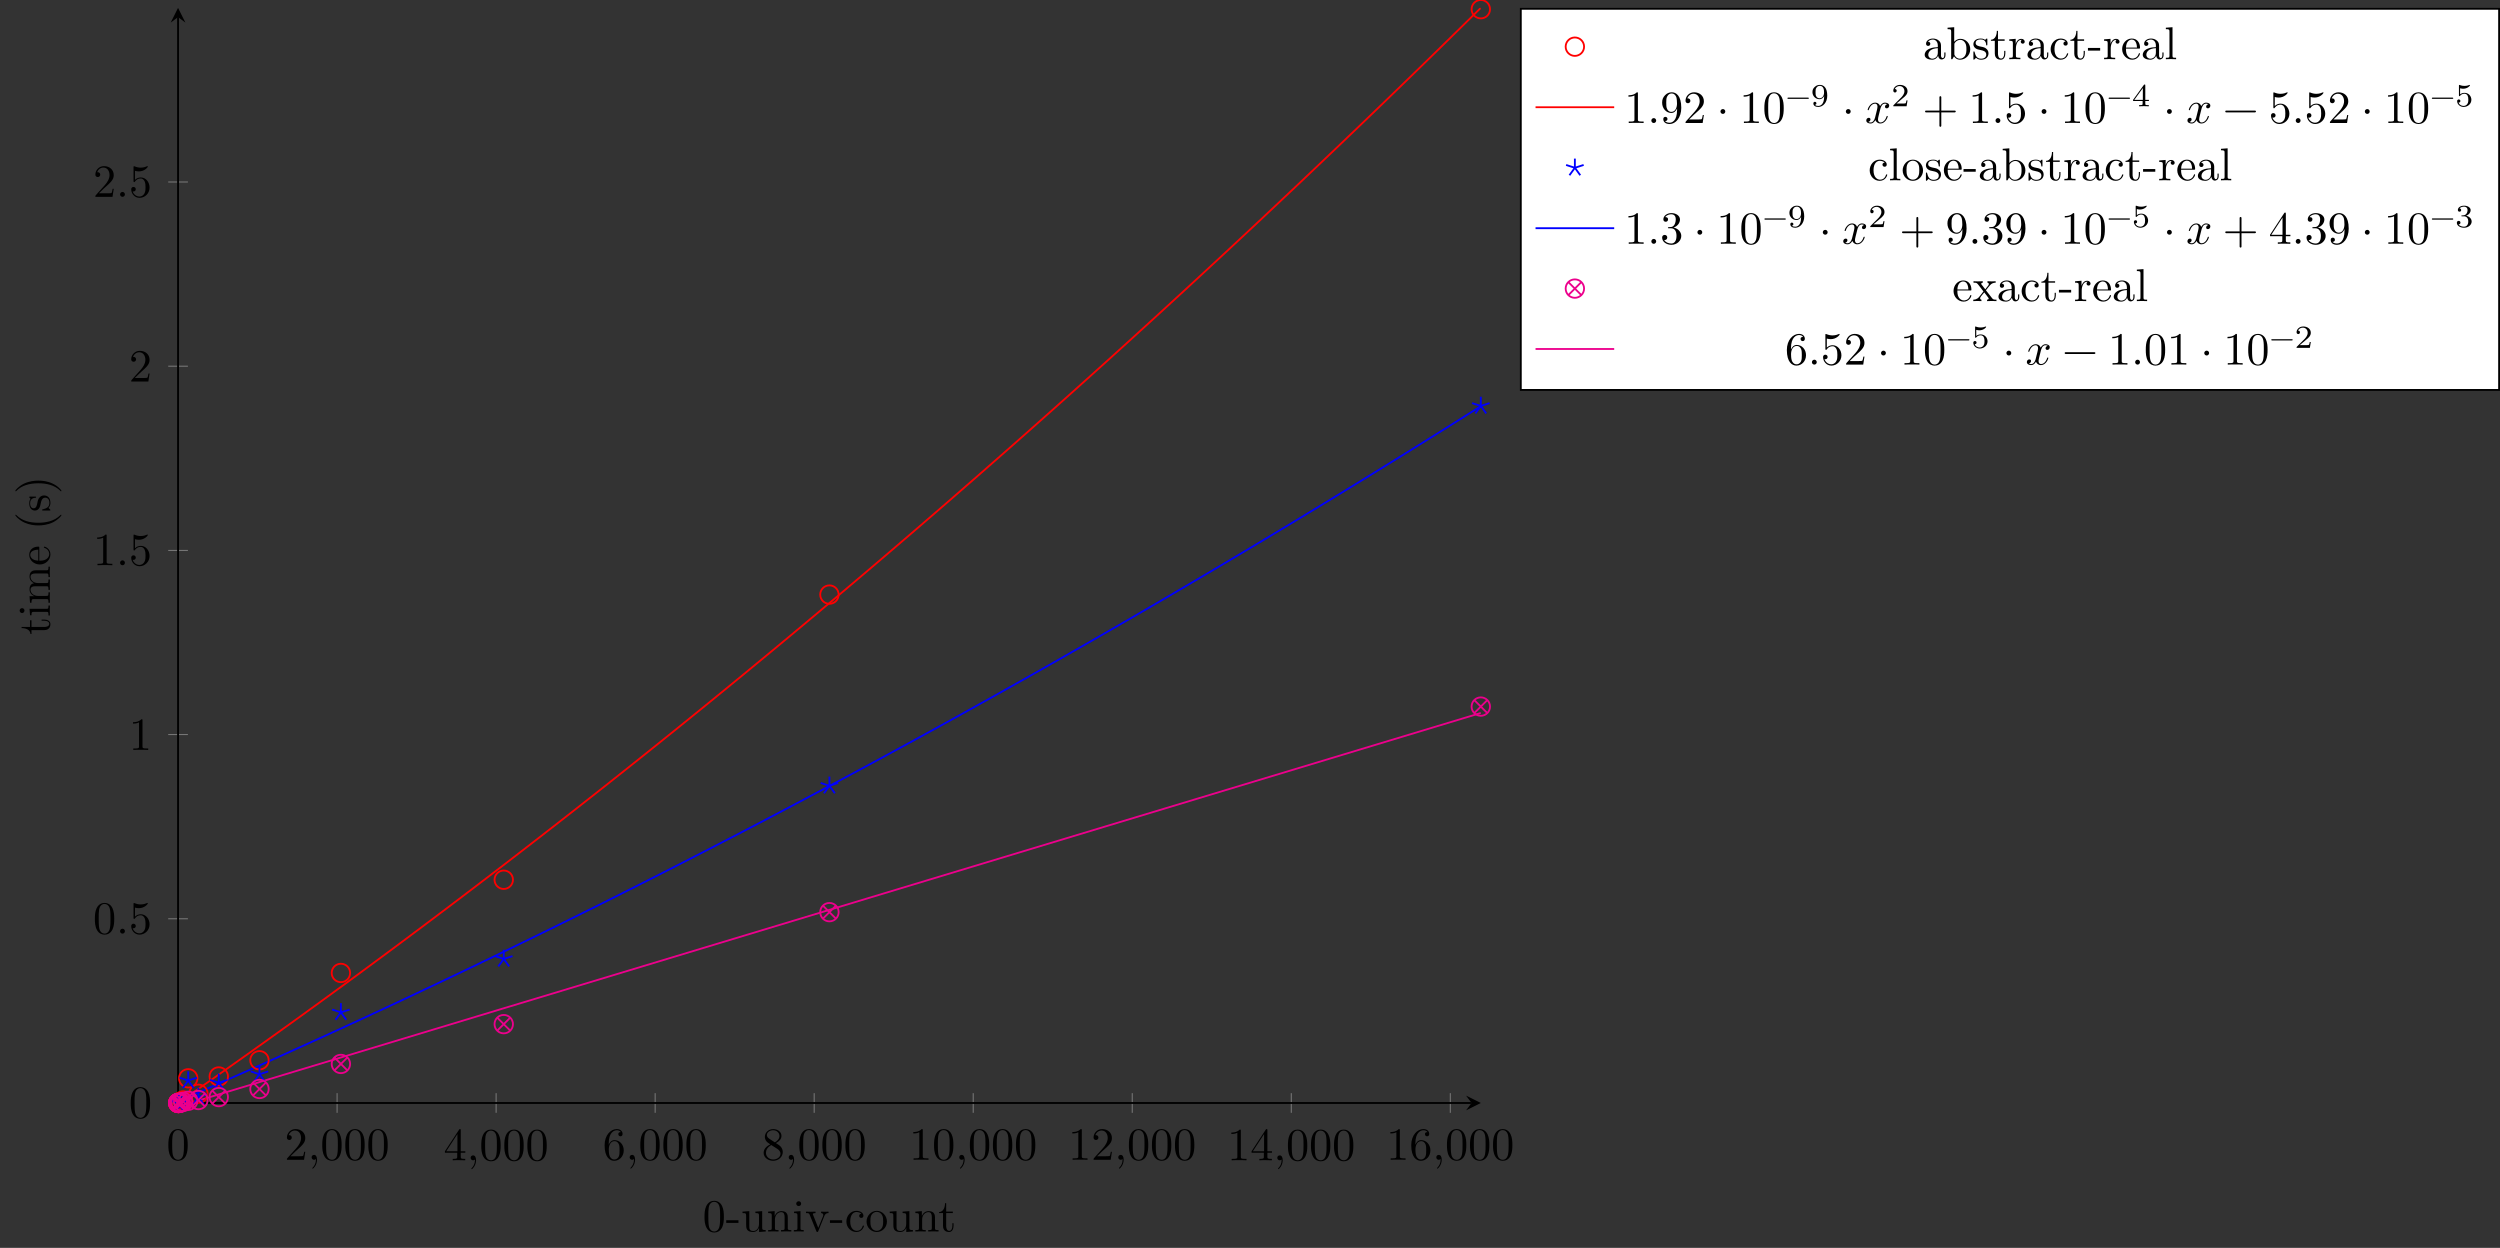 <?xml version="1.0" encoding="UTF-8"?>
<svg xmlns="http://www.w3.org/2000/svg" xmlns:xlink="http://www.w3.org/1999/xlink" width="540.577pt" height="269.829pt" viewBox="0 0 540.577 269.829" version="1.1">
<rect x="0" y="0" width="540.577" height="269.829" fill="#333333" stroke="none"/>
<defs>
<g>
<symbol overflow="visible" id="glyph0-0">
<path style="stroke:none;" d=""/>
</symbol>
<symbol overflow="visible" id="glyph0-1">
<path style="stroke:none;" d="M 4.578 -3.188 C 4.578 -3.984 4.531 -4.781 4.188 -5.516 C 3.734 -6.484 2.906 -6.641 2.5 -6.641 C 1.891 -6.641 1.172 -6.375 0.75 -5.453 C 0.438 -4.766 0.391 -3.984 0.391 -3.188 C 0.391 -2.438 0.422 -1.547 0.844 -0.781 C 1.266 0.016 2 0.219 2.484 0.219 C 3.016 0.219 3.781 0.016 4.219 -0.938 C 4.531 -1.625 4.578 -2.406 4.578 -3.188 Z M 3.766 -3.312 C 3.766 -2.562 3.766 -1.891 3.656 -1.25 C 3.5 -0.297 2.938 0 2.484 0 C 2.094 0 1.5 -0.25 1.328 -1.203 C 1.219 -1.797 1.219 -2.719 1.219 -3.312 C 1.219 -3.953 1.219 -4.609 1.297 -5.141 C 1.484 -6.328 2.234 -6.422 2.484 -6.422 C 2.812 -6.422 3.469 -6.234 3.656 -5.25 C 3.766 -4.688 3.766 -3.938 3.766 -3.312 Z M 3.766 -3.312 "/>
</symbol>
<symbol overflow="visible" id="glyph0-2">
<path style="stroke:none;" d="M 4.469 -1.734 L 4.234 -1.734 C 4.172 -1.438 4.109 -1 4 -0.844 C 3.938 -0.766 3.281 -0.766 3.062 -0.766 L 1.266 -0.766 L 2.328 -1.797 C 3.875 -3.172 4.469 -3.703 4.469 -4.703 C 4.469 -5.844 3.578 -6.641 2.359 -6.641 C 1.234 -6.641 0.5 -5.719 0.5 -4.828 C 0.5 -4.281 1 -4.281 1.031 -4.281 C 1.203 -4.281 1.547 -4.391 1.547 -4.812 C 1.547 -5.062 1.359 -5.328 1.016 -5.328 C 0.938 -5.328 0.922 -5.328 0.891 -5.312 C 1.109 -5.969 1.656 -6.328 2.234 -6.328 C 3.141 -6.328 3.562 -5.516 3.562 -4.703 C 3.562 -3.906 3.078 -3.125 2.516 -2.5 L 0.609 -0.375 C 0.5 -0.266 0.5 -0.234 0.5 0 L 4.203 0 Z M 4.469 -1.734 "/>
</symbol>
<symbol overflow="visible" id="glyph0-3">
<path style="stroke:none;" d="M 2.031 -0.016 C 2.031 -0.672 1.781 -1.062 1.391 -1.062 C 1.062 -1.062 0.859 -0.812 0.859 -0.531 C 0.859 -0.266 1.062 0 1.391 0 C 1.5 0 1.641 -0.047 1.734 -0.125 C 1.766 -0.156 1.781 -0.156 1.781 -0.156 C 1.781 -0.156 1.797 -0.156 1.797 -0.016 C 1.797 0.734 1.453 1.328 1.125 1.656 C 1.016 1.766 1.016 1.781 1.016 1.812 C 1.016 1.891 1.062 1.922 1.109 1.922 C 1.219 1.922 2.031 1.156 2.031 -0.016 Z M 2.031 -0.016 "/>
</symbol>
<symbol overflow="visible" id="glyph0-4">
<path style="stroke:none;" d="M 4.688 -1.641 L 4.688 -1.953 L 3.703 -1.953 L 3.703 -6.484 C 3.703 -6.688 3.703 -6.75 3.531 -6.75 C 3.453 -6.75 3.422 -6.75 3.344 -6.625 L 0.281 -1.953 L 0.281 -1.641 L 2.938 -1.641 L 2.938 -0.781 C 2.938 -0.422 2.906 -0.312 2.172 -0.312 L 1.969 -0.312 L 1.969 0 C 2.375 -0.031 2.891 -0.031 3.312 -0.031 C 3.734 -0.031 4.25 -0.031 4.672 0 L 4.672 -0.312 L 4.453 -0.312 C 3.719 -0.312 3.703 -0.422 3.703 -0.781 L 3.703 -1.641 Z M 2.984 -1.953 L 0.562 -1.953 L 2.984 -5.672 Z M 2.984 -1.953 "/>
</symbol>
<symbol overflow="visible" id="glyph0-5">
<path style="stroke:none;" d="M 4.562 -2.031 C 4.562 -3.297 3.672 -4.25 2.562 -4.25 C 1.891 -4.25 1.516 -3.75 1.312 -3.266 L 1.312 -3.516 C 1.312 -6.031 2.547 -6.391 3.062 -6.391 C 3.297 -6.391 3.719 -6.328 3.938 -5.984 C 3.781 -5.984 3.391 -5.984 3.391 -5.547 C 3.391 -5.234 3.625 -5.078 3.844 -5.078 C 4 -5.078 4.312 -5.172 4.312 -5.562 C 4.312 -6.156 3.875 -6.641 3.047 -6.641 C 1.766 -6.641 0.422 -5.359 0.422 -3.156 C 0.422 -0.484 1.578 0.219 2.5 0.219 C 3.609 0.219 4.562 -0.719 4.562 -2.031 Z M 3.656 -2.047 C 3.656 -1.562 3.656 -1.062 3.484 -0.703 C 3.188 -0.109 2.734 -0.062 2.5 -0.062 C 1.875 -0.062 1.578 -0.656 1.516 -0.812 C 1.328 -1.281 1.328 -2.078 1.328 -2.25 C 1.328 -3.031 1.656 -4.031 2.547 -4.031 C 2.719 -4.031 3.172 -4.031 3.484 -3.406 C 3.656 -3.047 3.656 -2.531 3.656 -2.047 Z M 3.656 -2.047 "/>
</symbol>
<symbol overflow="visible" id="glyph0-6">
<path style="stroke:none;" d="M 4.562 -1.672 C 4.562 -2.031 4.453 -2.484 4.062 -2.906 C 3.875 -3.109 3.719 -3.203 3.078 -3.609 C 3.797 -3.984 4.281 -4.5 4.281 -5.156 C 4.281 -6.078 3.406 -6.641 2.5 -6.641 C 1.5 -6.641 0.688 -5.906 0.688 -4.969 C 0.688 -4.797 0.703 -4.344 1.125 -3.875 C 1.234 -3.766 1.609 -3.516 1.859 -3.344 C 1.281 -3.047 0.422 -2.5 0.422 -1.5 C 0.422 -0.453 1.438 0.219 2.484 0.219 C 3.609 0.219 4.562 -0.609 4.562 -1.672 Z M 3.844 -5.156 C 3.844 -4.578 3.453 -4.109 2.859 -3.766 L 1.625 -4.562 C 1.172 -4.859 1.125 -5.188 1.125 -5.359 C 1.125 -5.969 1.781 -6.391 2.484 -6.391 C 3.203 -6.391 3.844 -5.875 3.844 -5.156 Z M 4.062 -1.312 C 4.062 -0.578 3.312 -0.062 2.5 -0.062 C 1.641 -0.062 0.922 -0.672 0.922 -1.5 C 0.922 -2.078 1.234 -2.719 2.078 -3.188 L 3.312 -2.406 C 3.594 -2.219 4.062 -1.922 4.062 -1.312 Z M 4.062 -1.312 "/>
</symbol>
<symbol overflow="visible" id="glyph0-7">
<path style="stroke:none;" d="M 4.172 0 L 4.172 -0.312 L 3.859 -0.312 C 2.953 -0.312 2.938 -0.422 2.938 -0.781 L 2.938 -6.375 C 2.938 -6.625 2.938 -6.641 2.703 -6.641 C 2.078 -6 1.203 -6 0.891 -6 L 0.891 -5.688 C 1.094 -5.688 1.672 -5.688 2.188 -5.953 L 2.188 -0.781 C 2.188 -0.422 2.156 -0.312 1.266 -0.312 L 0.953 -0.312 L 0.953 0 C 1.297 -0.031 2.156 -0.031 2.562 -0.031 C 2.953 -0.031 3.828 -0.031 4.172 0 Z M 4.172 0 "/>
</symbol>
<symbol overflow="visible" id="glyph0-8">
<path style="stroke:none;" d="M 1.906 -0.531 C 1.906 -0.812 1.672 -1.062 1.391 -1.062 C 1.094 -1.062 0.859 -0.812 0.859 -0.531 C 0.859 -0.234 1.094 0 1.391 0 C 1.672 0 1.906 -0.234 1.906 -0.531 Z M 1.906 -0.531 "/>
</symbol>
<symbol overflow="visible" id="glyph0-9">
<path style="stroke:none;" d="M 4.469 -2 C 4.469 -3.188 3.656 -4.188 2.578 -4.188 C 2.109 -4.188 1.672 -4.031 1.312 -3.672 L 1.312 -5.625 C 1.516 -5.562 1.844 -5.5 2.156 -5.5 C 3.391 -5.5 4.094 -6.406 4.094 -6.531 C 4.094 -6.594 4.062 -6.641 3.984 -6.641 C 3.984 -6.641 3.953 -6.641 3.906 -6.609 C 3.703 -6.516 3.219 -6.312 2.547 -6.312 C 2.156 -6.312 1.688 -6.391 1.219 -6.594 C 1.141 -6.625 1.109 -6.625 1.109 -6.625 C 1 -6.625 1 -6.547 1 -6.391 L 1 -3.438 C 1 -3.266 1 -3.188 1.141 -3.188 C 1.219 -3.188 1.234 -3.203 1.281 -3.266 C 1.391 -3.422 1.75 -3.969 2.562 -3.969 C 3.078 -3.969 3.328 -3.516 3.406 -3.328 C 3.562 -2.953 3.594 -2.578 3.594 -2.078 C 3.594 -1.719 3.594 -1.125 3.344 -0.703 C 3.109 -0.312 2.734 -0.062 2.281 -0.062 C 1.562 -0.062 0.984 -0.594 0.812 -1.172 C 0.844 -1.172 0.875 -1.156 0.984 -1.156 C 1.312 -1.156 1.484 -1.406 1.484 -1.641 C 1.484 -1.891 1.312 -2.141 0.984 -2.141 C 0.844 -2.141 0.5 -2.062 0.5 -1.609 C 0.5 -0.75 1.188 0.219 2.297 0.219 C 3.453 0.219 4.469 -0.734 4.469 -2 Z M 4.469 -2 "/>
</symbol>
<symbol overflow="visible" id="glyph0-10">
<path style="stroke:none;" d="M 4.562 -3.281 C 4.562 -5.969 3.406 -6.641 2.516 -6.641 C 1.969 -6.641 1.484 -6.453 1.062 -6.016 C 0.641 -5.562 0.422 -5.141 0.422 -4.391 C 0.422 -3.156 1.297 -2.172 2.406 -2.172 C 3.016 -2.172 3.422 -2.594 3.656 -3.172 L 3.656 -2.844 C 3.656 -0.516 2.625 -0.062 2.047 -0.062 C 1.875 -0.062 1.328 -0.078 1.062 -0.422 C 1.5 -0.422 1.578 -0.703 1.578 -0.875 C 1.578 -1.188 1.344 -1.328 1.125 -1.328 C 0.969 -1.328 0.672 -1.25 0.672 -0.859 C 0.672 -0.188 1.203 0.219 2.047 0.219 C 3.344 0.219 4.562 -1.141 4.562 -3.281 Z M 3.641 -4.203 C 3.641 -3.375 3.297 -2.406 2.422 -2.406 C 2.266 -2.406 1.797 -2.406 1.5 -3.031 C 1.312 -3.406 1.312 -3.891 1.312 -4.391 C 1.312 -4.922 1.312 -5.391 1.531 -5.766 C 1.797 -6.266 2.172 -6.391 2.516 -6.391 C 2.984 -6.391 3.312 -6.047 3.484 -5.609 C 3.594 -5.281 3.641 -4.656 3.641 -4.203 Z M 3.641 -4.203 "/>
</symbol>
<symbol overflow="visible" id="glyph0-11">
<path style="stroke:none;" d="M 1.906 -2.5 C 1.906 -2.781 1.672 -3.016 1.391 -3.016 C 1.094 -3.016 0.859 -2.781 0.859 -2.5 C 0.859 -2.203 1.094 -1.969 1.391 -1.969 C 1.672 -1.969 1.906 -2.203 1.906 -2.5 Z M 1.906 -2.5 "/>
</symbol>
<symbol overflow="visible" id="glyph0-12">
<path style="stroke:none;" d="M 5.25 -3.75 C 5.25 -4.266 4.672 -4.406 4.328 -4.406 C 3.75 -4.406 3.406 -3.875 3.281 -3.656 C 3.031 -4.312 2.5 -4.406 2.203 -4.406 C 1.172 -4.406 0.594 -3.125 0.594 -2.875 C 0.594 -2.766 0.719 -2.766 0.719 -2.766 C 0.797 -2.766 0.828 -2.797 0.844 -2.875 C 1.188 -3.938 1.844 -4.188 2.188 -4.188 C 2.375 -4.188 2.719 -4.094 2.719 -3.516 C 2.719 -3.203 2.547 -2.547 2.188 -1.141 C 2.031 -0.531 1.672 -0.109 1.234 -0.109 C 1.172 -0.109 0.953 -0.109 0.734 -0.234 C 0.984 -0.297 1.203 -0.5 1.203 -0.781 C 1.203 -1.047 0.984 -1.125 0.844 -1.125 C 0.531 -1.125 0.297 -0.875 0.297 -0.547 C 0.297 -0.094 0.781 0.109 1.219 0.109 C 1.891 0.109 2.25 -0.594 2.266 -0.641 C 2.391 -0.281 2.75 0.109 3.344 0.109 C 4.375 0.109 4.938 -1.172 4.938 -1.422 C 4.938 -1.531 4.859 -1.531 4.828 -1.531 C 4.734 -1.531 4.719 -1.484 4.688 -1.422 C 4.359 -0.344 3.688 -0.109 3.375 -0.109 C 2.984 -0.109 2.828 -0.422 2.828 -0.766 C 2.828 -0.984 2.875 -1.203 2.984 -1.641 L 3.328 -3.016 C 3.391 -3.266 3.625 -4.188 4.312 -4.188 C 4.359 -4.188 4.609 -4.188 4.812 -4.062 C 4.531 -4 4.344 -3.766 4.344 -3.516 C 4.344 -3.359 4.453 -3.172 4.719 -3.172 C 4.938 -3.172 5.25 -3.344 5.25 -3.75 Z M 5.25 -3.75 "/>
</symbol>
<symbol overflow="visible" id="glyph0-13">
<path style="stroke:none;" d="M 7.203 -2.5 C 7.203 -2.609 7.109 -2.688 7 -2.688 L 4.078 -2.688 L 4.078 -5.609 C 4.078 -5.719 3.984 -5.812 3.875 -5.812 C 3.766 -5.812 3.672 -5.719 3.672 -5.609 L 3.672 -2.688 L 0.75 -2.688 C 0.641 -2.688 0.562 -2.609 0.562 -2.5 C 0.562 -2.375 0.641 -2.297 0.75 -2.297 L 3.672 -2.297 L 3.672 0.625 C 3.672 0.734 3.766 0.828 3.875 0.828 C 3.984 0.828 4.078 0.734 4.078 0.625 L 4.078 -2.297 L 7 -2.297 C 7.109 -2.297 7.203 -2.375 7.203 -2.5 Z M 7.203 -2.5 "/>
</symbol>
<symbol overflow="visible" id="glyph0-14">
<path style="stroke:none;" d="M 7.203 -2.5 C 7.203 -2.609 7.109 -2.688 7 -2.688 L 0.75 -2.688 C 0.641 -2.688 0.562 -2.609 0.562 -2.5 C 0.562 -2.375 0.641 -2.297 0.75 -2.297 L 7 -2.297 C 7.109 -2.297 7.203 -2.375 7.203 -2.5 Z M 7.203 -2.5 "/>
</symbol>
<symbol overflow="visible" id="glyph0-15">
<path style="stroke:none;" d="M 4.562 -1.703 C 4.562 -2.516 3.922 -3.297 2.891 -3.516 C 3.703 -3.781 4.281 -4.469 4.281 -5.266 C 4.281 -6.078 3.406 -6.641 2.453 -6.641 C 1.453 -6.641 0.688 -6.047 0.688 -5.281 C 0.688 -4.953 0.906 -4.766 1.203 -4.766 C 1.5 -4.766 1.703 -4.984 1.703 -5.281 C 1.703 -5.766 1.234 -5.766 1.094 -5.766 C 1.391 -6.266 2.047 -6.391 2.406 -6.391 C 2.828 -6.391 3.375 -6.172 3.375 -5.281 C 3.375 -5.156 3.344 -4.578 3.094 -4.141 C 2.797 -3.656 2.453 -3.625 2.203 -3.625 C 2.125 -3.609 1.891 -3.594 1.812 -3.594 C 1.734 -3.578 1.672 -3.562 1.672 -3.469 C 1.672 -3.359 1.734 -3.359 1.906 -3.359 L 2.344 -3.359 C 3.156 -3.359 3.531 -2.688 3.531 -1.703 C 3.531 -0.344 2.844 -0.062 2.406 -0.062 C 1.969 -0.062 1.219 -0.234 0.875 -0.812 C 1.219 -0.766 1.531 -0.984 1.531 -1.359 C 1.531 -1.719 1.266 -1.922 0.984 -1.922 C 0.734 -1.922 0.422 -1.781 0.422 -1.344 C 0.422 -0.438 1.344 0.219 2.438 0.219 C 3.656 0.219 4.562 -0.688 4.562 -1.703 Z M 4.562 -1.703 "/>
</symbol>
<symbol overflow="visible" id="glyph1-0">
<path style="stroke:none;" d=""/>
</symbol>
<symbol overflow="visible" id="glyph1-1">
<path style="stroke:none;" d="M 4.578 -3.188 C 4.578 -3.984 4.531 -4.781 4.188 -5.516 C 3.734 -6.484 2.906 -6.641 2.5 -6.641 C 1.891 -6.641 1.172 -6.375 0.75 -5.453 C 0.438 -4.766 0.391 -3.984 0.391 -3.188 C 0.391 -2.438 0.422 -1.547 0.844 -0.781 C 1.266 0.016 2 0.219 2.484 0.219 C 3.016 0.219 3.781 0.016 4.219 -0.938 C 4.531 -1.625 4.578 -2.406 4.578 -3.188 Z M 3.766 -3.312 C 3.766 -2.562 3.766 -1.891 3.656 -1.25 C 3.5 -0.297 2.938 0 2.484 0 C 2.094 0 1.5 -0.25 1.328 -1.203 C 1.219 -1.797 1.219 -2.719 1.219 -3.312 C 1.219 -3.953 1.219 -4.609 1.297 -5.141 C 1.484 -6.328 2.234 -6.422 2.484 -6.422 C 2.812 -6.422 3.469 -6.234 3.656 -5.25 C 3.766 -4.688 3.766 -3.938 3.766 -3.312 Z M 3.766 -3.312 "/>
</symbol>
<symbol overflow="visible" id="glyph1-2">
<path style="stroke:none;" d="M 2.75 -1.859 L 2.75 -2.438 L 0.109 -2.438 L 0.109 -1.859 Z M 2.75 -1.859 "/>
</symbol>
<symbol overflow="visible" id="glyph1-3">
<path style="stroke:none;" d="M 5.328 0 L 5.328 -0.312 C 4.641 -0.312 4.562 -0.375 4.562 -0.875 L 4.562 -4.406 L 3.094 -4.297 L 3.094 -3.984 C 3.781 -3.984 3.875 -3.922 3.875 -3.422 L 3.875 -1.656 C 3.875 -0.781 3.391 -0.109 2.656 -0.109 C 1.828 -0.109 1.781 -0.578 1.781 -1.094 L 1.781 -4.406 L 0.312 -4.297 L 0.312 -3.984 C 1.094 -3.984 1.094 -3.953 1.094 -3.078 L 1.094 -1.578 C 1.094 -0.797 1.094 0.109 2.609 0.109 C 3.172 0.109 3.609 -0.172 3.891 -0.781 L 3.891 0.109 Z M 5.328 0 "/>
</symbol>
<symbol overflow="visible" id="glyph1-4">
<path style="stroke:none;" d="M 5.328 0 L 5.328 -0.312 C 4.812 -0.312 4.562 -0.312 4.562 -0.609 L 4.562 -2.516 C 4.562 -3.375 4.562 -3.672 4.25 -4.031 C 4.109 -4.203 3.781 -4.406 3.203 -4.406 C 2.469 -4.406 2 -3.984 1.719 -3.359 L 1.719 -4.406 L 0.312 -4.297 L 0.312 -3.984 C 1.016 -3.984 1.094 -3.922 1.094 -3.422 L 1.094 -0.75 C 1.094 -0.312 0.984 -0.312 0.312 -0.312 L 0.312 0 L 1.453 -0.031 L 2.562 0 L 2.562 -0.312 C 1.891 -0.312 1.781 -0.312 1.781 -0.75 L 1.781 -2.594 C 1.781 -3.625 2.5 -4.188 3.125 -4.188 C 3.766 -4.188 3.875 -3.656 3.875 -3.078 L 3.875 -0.75 C 3.875 -0.312 3.766 -0.312 3.094 -0.312 L 3.094 0 L 4.219 -0.031 Z M 5.328 0 "/>
</symbol>
<symbol overflow="visible" id="glyph1-5">
<path style="stroke:none;" d="M 2.469 0 L 2.469 -0.312 C 1.797 -0.312 1.766 -0.359 1.766 -0.75 L 1.766 -4.406 L 0.375 -4.297 L 0.375 -3.984 C 1.016 -3.984 1.109 -3.922 1.109 -3.438 L 1.109 -0.75 C 1.109 -0.312 1 -0.312 0.328 -0.312 L 0.328 0 L 1.422 -0.031 C 1.781 -0.031 2.125 -0.016 2.469 0 Z M 1.906 -6.016 C 1.906 -6.297 1.688 -6.547 1.391 -6.547 C 1.047 -6.547 0.844 -6.266 0.844 -6.016 C 0.844 -5.75 1.078 -5.5 1.375 -5.5 C 1.719 -5.5 1.906 -5.766 1.906 -6.016 Z M 1.906 -6.016 "/>
</symbol>
<symbol overflow="visible" id="glyph1-6">
<path style="stroke:none;" d="M 5.062 -3.984 L 5.062 -4.297 C 4.828 -4.281 4.547 -4.266 4.312 -4.266 L 3.453 -4.297 L 3.453 -3.984 C 3.812 -3.984 3.922 -3.75 3.922 -3.562 C 3.922 -3.469 3.906 -3.422 3.875 -3.312 L 2.844 -0.781 L 1.734 -3.562 C 1.672 -3.688 1.672 -3.734 1.672 -3.734 C 1.672 -3.984 2.062 -3.984 2.25 -3.984 L 2.25 -4.297 L 1.156 -4.266 C 0.891 -4.266 0.484 -4.281 0.188 -4.297 L 0.188 -3.984 C 0.812 -3.984 0.859 -3.922 0.984 -3.625 L 2.422 -0.078 C 2.484 0.062 2.5 0.109 2.625 0.109 C 2.766 0.109 2.797 0.016 2.844 -0.078 L 4.141 -3.312 C 4.234 -3.547 4.406 -3.984 5.062 -3.984 Z M 5.062 -3.984 "/>
</symbol>
<symbol overflow="visible" id="glyph1-7">
<path style="stroke:none;" d="M 4.141 -1.188 C 4.141 -1.281 4.031 -1.281 4 -1.281 C 3.922 -1.281 3.891 -1.25 3.875 -1.188 C 3.594 -0.266 2.938 -0.141 2.578 -0.141 C 2.047 -0.141 1.172 -0.562 1.172 -2.172 C 1.172 -3.797 1.984 -4.219 2.516 -4.219 C 2.609 -4.219 3.234 -4.203 3.578 -3.844 C 3.172 -3.812 3.109 -3.516 3.109 -3.391 C 3.109 -3.125 3.297 -2.938 3.562 -2.938 C 3.828 -2.938 4.031 -3.094 4.031 -3.406 C 4.031 -4.078 3.266 -4.469 2.5 -4.469 C 1.25 -4.469 0.344 -3.391 0.344 -2.156 C 0.344 -0.875 1.328 0.109 2.484 0.109 C 3.812 0.109 4.141 -1.094 4.141 -1.188 Z M 4.141 -1.188 "/>
</symbol>
<symbol overflow="visible" id="glyph1-8">
<path style="stroke:none;" d="M 4.688 -2.141 C 4.688 -3.406 3.703 -4.469 2.5 -4.469 C 1.25 -4.469 0.281 -3.375 0.281 -2.141 C 0.281 -0.844 1.312 0.109 2.484 0.109 C 3.688 0.109 4.688 -0.875 4.688 -2.141 Z M 3.875 -2.219 C 3.875 -1.859 3.875 -1.312 3.656 -0.875 C 3.422 -0.422 2.984 -0.141 2.5 -0.141 C 2.062 -0.141 1.625 -0.344 1.359 -0.812 C 1.109 -1.25 1.109 -1.859 1.109 -2.219 C 1.109 -2.609 1.109 -3.141 1.344 -3.578 C 1.609 -4.031 2.078 -4.25 2.484 -4.25 C 2.922 -4.25 3.344 -4.031 3.609 -3.594 C 3.875 -3.172 3.875 -2.594 3.875 -2.219 Z M 3.875 -2.219 "/>
</symbol>
<symbol overflow="visible" id="glyph1-9">
<path style="stroke:none;" d="M 3.312 -1.234 L 3.312 -1.797 L 3.062 -1.797 L 3.062 -1.25 C 3.062 -0.516 2.766 -0.141 2.391 -0.141 C 1.719 -0.141 1.719 -1.047 1.719 -1.219 L 1.719 -3.984 L 3.156 -3.984 L 3.156 -4.297 L 1.719 -4.297 L 1.719 -6.125 L 1.469 -6.125 C 1.469 -5.312 1.172 -4.25 0.188 -4.203 L 0.188 -3.984 L 1.031 -3.984 L 1.031 -1.234 C 1.031 -0.016 1.969 0.109 2.328 0.109 C 3.031 0.109 3.312 -0.594 3.312 -1.234 Z M 3.312 -1.234 "/>
</symbol>
<symbol overflow="visible" id="glyph1-10">
<path style="stroke:none;" d="M 4.812 -0.891 L 4.812 -1.453 L 4.562 -1.453 L 4.562 -0.891 C 4.562 -0.312 4.312 -0.25 4.203 -0.25 C 3.875 -0.25 3.844 -0.703 3.844 -0.75 L 3.844 -2.734 C 3.844 -3.156 3.844 -3.547 3.484 -3.922 C 3.094 -4.312 2.594 -4.469 2.109 -4.469 C 1.297 -4.469 0.609 -4 0.609 -3.344 C 0.609 -3.047 0.812 -2.875 1.062 -2.875 C 1.344 -2.875 1.531 -3.078 1.531 -3.328 C 1.531 -3.453 1.469 -3.781 1.016 -3.781 C 1.281 -4.141 1.781 -4.25 2.094 -4.25 C 2.578 -4.25 3.156 -3.859 3.156 -2.969 L 3.156 -2.609 C 2.641 -2.578 1.938 -2.547 1.312 -2.25 C 0.562 -1.906 0.312 -1.391 0.312 -0.953 C 0.312 -0.141 1.281 0.109 1.906 0.109 C 2.578 0.109 3.031 -0.297 3.219 -0.75 C 3.266 -0.359 3.531 0.062 4 0.062 C 4.203 0.062 4.812 -0.078 4.812 -0.891 Z M 3.156 -1.391 C 3.156 -0.453 2.438 -0.109 1.984 -0.109 C 1.5 -0.109 1.094 -0.453 1.094 -0.953 C 1.094 -1.5 1.5 -2.328 3.156 -2.391 Z M 3.156 -1.391 "/>
</symbol>
<symbol overflow="visible" id="glyph1-11">
<path style="stroke:none;" d="M 5.188 -2.156 C 5.188 -3.422 4.219 -4.406 3.078 -4.406 C 2.297 -4.406 1.875 -3.938 1.719 -3.766 L 1.719 -6.922 L 0.281 -6.812 L 0.281 -6.5 C 0.984 -6.5 1.062 -6.438 1.062 -5.938 L 1.062 0 L 1.312 0 L 1.672 -0.625 C 1.812 -0.391 2.234 0.109 2.969 0.109 C 4.156 0.109 5.188 -0.875 5.188 -2.156 Z M 4.359 -2.156 C 4.359 -1.797 4.344 -1.203 4.062 -0.75 C 3.844 -0.438 3.469 -0.109 2.938 -0.109 C 2.484 -0.109 2.125 -0.344 1.891 -0.719 C 1.75 -0.922 1.75 -0.953 1.75 -1.141 L 1.75 -3.188 C 1.75 -3.375 1.75 -3.391 1.859 -3.547 C 2.25 -4.109 2.797 -4.188 3.031 -4.188 C 3.484 -4.188 3.844 -3.922 4.078 -3.547 C 4.344 -3.141 4.359 -2.578 4.359 -2.156 Z M 4.359 -2.156 "/>
</symbol>
<symbol overflow="visible" id="glyph1-12">
<path style="stroke:none;" d="M 3.594 -1.281 C 3.594 -1.797 3.297 -2.109 3.172 -2.219 C 2.844 -2.547 2.453 -2.625 2.031 -2.703 C 1.469 -2.812 0.812 -2.938 0.812 -3.516 C 0.812 -3.875 1.062 -4.281 1.922 -4.281 C 3.016 -4.281 3.078 -3.375 3.094 -3.078 C 3.094 -2.984 3.203 -2.984 3.203 -2.984 C 3.344 -2.984 3.344 -3.031 3.344 -3.219 L 3.344 -4.234 C 3.344 -4.391 3.344 -4.469 3.234 -4.469 C 3.188 -4.469 3.156 -4.469 3.031 -4.344 C 3 -4.312 2.906 -4.219 2.859 -4.188 C 2.484 -4.469 2.078 -4.469 1.922 -4.469 C 0.703 -4.469 0.328 -3.797 0.328 -3.234 C 0.328 -2.891 0.484 -2.609 0.75 -2.391 C 1.078 -2.141 1.359 -2.078 2.078 -1.938 C 2.297 -1.891 3.109 -1.734 3.109 -1.016 C 3.109 -0.516 2.766 -0.109 1.984 -0.109 C 1.141 -0.109 0.781 -0.672 0.594 -1.531 C 0.562 -1.656 0.562 -1.688 0.453 -1.688 C 0.328 -1.688 0.328 -1.625 0.328 -1.453 L 0.328 -0.125 C 0.328 0.047 0.328 0.109 0.438 0.109 C 0.484 0.109 0.5 0.094 0.688 -0.094 C 0.703 -0.109 0.703 -0.125 0.891 -0.312 C 1.328 0.094 1.781 0.109 1.984 0.109 C 3.125 0.109 3.594 -0.562 3.594 -1.281 Z M 3.594 -1.281 "/>
</symbol>
<symbol overflow="visible" id="glyph1-13">
<path style="stroke:none;" d="M 3.625 -3.797 C 3.625 -4.109 3.312 -4.406 2.891 -4.406 C 2.156 -4.406 1.797 -3.734 1.672 -3.312 L 1.672 -4.406 L 0.281 -4.297 L 0.281 -3.984 C 0.984 -3.984 1.062 -3.922 1.062 -3.422 L 1.062 -0.75 C 1.062 -0.312 0.953 -0.312 0.281 -0.312 L 0.281 0 L 1.422 -0.031 C 1.812 -0.031 2.281 -0.031 2.688 0 L 2.688 -0.312 L 2.469 -0.312 C 1.734 -0.312 1.719 -0.422 1.719 -0.781 L 1.719 -2.312 C 1.719 -3.297 2.141 -4.188 2.891 -4.188 C 2.953 -4.188 2.984 -4.188 3 -4.172 C 2.969 -4.172 2.766 -4.047 2.766 -3.781 C 2.766 -3.516 2.984 -3.359 3.203 -3.359 C 3.375 -3.359 3.625 -3.484 3.625 -3.797 Z M 3.625 -3.797 "/>
</symbol>
<symbol overflow="visible" id="glyph1-14">
<path style="stroke:none;" d="M 4.141 -1.188 C 4.141 -1.281 4.062 -1.312 4 -1.312 C 3.922 -1.312 3.891 -1.25 3.875 -1.172 C 3.531 -0.141 2.625 -0.141 2.531 -0.141 C 2.031 -0.141 1.641 -0.438 1.406 -0.812 C 1.109 -1.281 1.109 -1.938 1.109 -2.297 L 3.891 -2.297 C 4.109 -2.297 4.141 -2.297 4.141 -2.516 C 4.141 -3.5 3.594 -4.469 2.359 -4.469 C 1.203 -4.469 0.281 -3.438 0.281 -2.188 C 0.281 -0.859 1.328 0.109 2.469 0.109 C 3.688 0.109 4.141 -1 4.141 -1.188 Z M 3.484 -2.516 L 1.109 -2.516 C 1.172 -4 2.016 -4.25 2.359 -4.25 C 3.375 -4.25 3.484 -2.906 3.484 -2.516 Z M 3.484 -2.516 "/>
</symbol>
<symbol overflow="visible" id="glyph1-15">
<path style="stroke:none;" d="M 2.547 0 L 2.547 -0.312 C 1.875 -0.312 1.766 -0.312 1.766 -0.75 L 1.766 -6.922 L 0.328 -6.812 L 0.328 -6.5 C 1.031 -6.5 1.109 -6.438 1.109 -5.938 L 1.109 -0.75 C 1.109 -0.312 1 -0.312 0.328 -0.312 L 0.328 0 L 1.438 -0.031 Z M 2.547 0 "/>
</symbol>
<symbol overflow="visible" id="glyph1-16">
<path style="stroke:none;" d="M 5.141 0 L 5.141 -0.312 C 4.609 -0.312 4.422 -0.328 4.203 -0.625 L 2.859 -2.344 C 3.156 -2.719 3.531 -3.203 3.781 -3.469 C 4.094 -3.828 4.5 -3.984 4.969 -3.984 L 4.969 -4.297 C 4.703 -4.281 4.406 -4.266 4.141 -4.266 C 3.844 -4.266 3.312 -4.281 3.188 -4.297 L 3.188 -3.984 C 3.406 -3.969 3.484 -3.844 3.484 -3.672 C 3.484 -3.516 3.375 -3.391 3.328 -3.328 L 2.719 -2.547 L 1.938 -3.562 C 1.844 -3.656 1.844 -3.672 1.844 -3.734 C 1.844 -3.891 2 -3.984 2.188 -3.984 L 2.188 -4.297 L 1.109 -4.266 C 0.906 -4.266 0.438 -4.281 0.172 -4.297 L 0.172 -3.984 C 0.875 -3.984 0.875 -3.984 1.344 -3.375 L 2.328 -2.094 C 1.859 -1.5 1.859 -1.469 1.391 -0.906 C 0.922 -0.328 0.328 -0.312 0.125 -0.312 L 0.125 0 C 0.375 -0.016 0.688 -0.031 0.953 -0.031 L 1.891 0 L 1.891 -0.312 C 1.672 -0.344 1.609 -0.469 1.609 -0.625 C 1.609 -0.844 1.891 -1.172 2.5 -1.891 L 3.266 -0.891 C 3.344 -0.781 3.469 -0.625 3.469 -0.562 C 3.469 -0.469 3.375 -0.312 3.109 -0.312 L 3.109 0 L 4.188 -0.031 C 4.453 -0.031 4.844 -0.016 5.141 0 Z M 5.141 0 "/>
</symbol>
<symbol overflow="visible" id="glyph2-0">
<path style="stroke:none;" d=""/>
</symbol>
<symbol overflow="visible" id="glyph2-1">
<path style="stroke:none;" d="M -1.234 -3.312 L -1.797 -3.312 L -1.797 -3.062 L -1.25 -3.062 C -0.516 -3.062 -0.141 -2.766 -0.141 -2.391 C -0.141 -1.719 -1.047 -1.719 -1.219 -1.719 L -3.984 -1.719 L -3.984 -3.156 L -4.297 -3.156 L -4.297 -1.719 L -6.125 -1.719 L -6.125 -1.469 C -5.312 -1.469 -4.25 -1.172 -4.203 -0.188 L -3.984 -0.188 L -3.984 -1.031 L -1.234 -1.031 C -0.016 -1.031 0.109 -1.969 0.109 -2.328 C 0.109 -3.031 -0.594 -3.312 -1.234 -3.312 Z M -1.234 -3.312 "/>
</symbol>
<symbol overflow="visible" id="glyph2-2">
<path style="stroke:none;" d="M 0 -2.469 L -0.312 -2.469 C -0.312 -1.797 -0.359 -1.766 -0.75 -1.766 L -4.406 -1.766 L -4.297 -0.375 L -3.984 -0.375 C -3.984 -1.016 -3.922 -1.109 -3.438 -1.109 L -0.75 -1.109 C -0.312 -1.109 -0.312 -1 -0.312 -0.328 L 0 -0.328 L -0.031 -1.422 C -0.031 -1.781 -0.016 -2.125 0 -2.469 Z M -6.016 -1.906 C -6.297 -1.906 -6.547 -1.688 -6.547 -1.391 C -6.547 -1.047 -6.266 -0.844 -6.016 -0.844 C -5.75 -0.844 -5.5 -1.078 -5.5 -1.375 C -5.5 -1.719 -5.766 -1.906 -6.016 -1.906 Z M -6.016 -1.906 "/>
</symbol>
<symbol overflow="visible" id="glyph2-3">
<path style="stroke:none;" d="M 0 -8.109 L -0.312 -8.109 C -0.312 -7.594 -0.312 -7.344 -0.609 -7.328 L -2.516 -7.328 C -3.375 -7.328 -3.672 -7.328 -4.031 -7.016 C -4.203 -6.875 -4.406 -6.547 -4.406 -5.969 C -4.406 -5.141 -3.812 -4.688 -3.422 -4.531 C -4.297 -4.391 -4.406 -3.656 -4.406 -3.203 C -4.406 -2.469 -3.984 -2 -3.359 -1.719 L -4.406 -1.719 L -4.297 -0.312 L -3.984 -0.312 C -3.984 -1.016 -3.922 -1.094 -3.422 -1.094 L -0.75 -1.094 C -0.312 -1.094 -0.312 -0.984 -0.312 -0.312 L 0 -0.312 L -0.031 -1.453 L 0 -2.562 L -0.312 -2.562 C -0.312 -1.891 -0.312 -1.781 -0.75 -1.781 L -2.594 -1.781 C -3.625 -1.781 -4.188 -2.5 -4.188 -3.125 C -4.188 -3.766 -3.656 -3.875 -3.078 -3.875 L -0.75 -3.875 C -0.312 -3.875 -0.312 -3.766 -0.312 -3.094 L 0 -3.094 L -0.031 -4.219 L 0 -5.328 L -0.312 -5.328 C -0.312 -4.672 -0.312 -4.562 -0.75 -4.562 L -2.594 -4.562 C -3.625 -4.562 -4.188 -5.266 -4.188 -5.906 C -4.188 -6.531 -3.656 -6.641 -3.078 -6.641 L -0.75 -6.641 C -0.312 -6.641 -0.312 -6.531 -0.312 -5.859 L 0 -5.859 L -0.031 -6.984 Z M 0 -8.109 "/>
</symbol>
<symbol overflow="visible" id="glyph2-4">
<path style="stroke:none;" d="M -1.188 -4.141 C -1.281 -4.141 -1.312 -4.062 -1.312 -4 C -1.312 -3.922 -1.25 -3.891 -1.172 -3.875 C -0.141 -3.531 -0.141 -2.625 -0.141 -2.531 C -0.141 -2.031 -0.438 -1.641 -0.812 -1.406 C -1.281 -1.109 -1.938 -1.109 -2.297 -1.109 L -2.297 -3.891 C -2.297 -4.109 -2.297 -4.141 -2.516 -4.141 C -3.5 -4.141 -4.469 -3.594 -4.469 -2.359 C -4.469 -1.203 -3.438 -0.281 -2.188 -0.281 C -0.859 -0.281 0.109 -1.328 0.109 -2.469 C 0.109 -3.688 -1 -4.141 -1.188 -4.141 Z M -2.516 -3.484 L -2.516 -1.109 C -4 -1.172 -4.25 -2.016 -4.25 -2.359 C -4.25 -3.375 -2.906 -3.484 -2.516 -3.484 Z M -2.516 -3.484 "/>
</symbol>
<symbol overflow="visible" id="glyph2-5">
<path style="stroke:none;" d="M 2.391 -3.297 C 2.359 -3.297 2.344 -3.297 2.172 -3.125 C 0.922 -1.891 -0.969 -1.562 -2.5 -1.562 C -4.234 -1.562 -5.969 -1.938 -7.203 -3.172 C -7.328 -3.297 -7.344 -3.297 -7.375 -3.297 C -7.453 -3.297 -7.484 -3.266 -7.484 -3.203 C -7.484 -3.094 -6.797 -2.203 -5.531 -1.609 C -4.438 -1.109 -3.328 -0.984 -2.5 -0.984 C -1.719 -0.984 -0.516 -1.094 0.625 -1.641 C 1.844 -2.25 2.5 -3.094 2.5 -3.203 C 2.5 -3.266 2.469 -3.297 2.391 -3.297 Z M 2.391 -3.297 "/>
</symbol>
<symbol overflow="visible" id="glyph2-6">
<path style="stroke:none;" d="M -1.281 -3.594 C -1.797 -3.594 -2.109 -3.297 -2.219 -3.172 C -2.547 -2.844 -2.625 -2.453 -2.703 -2.031 C -2.812 -1.469 -2.938 -0.812 -3.516 -0.812 C -3.875 -0.812 -4.281 -1.062 -4.281 -1.922 C -4.281 -3.016 -3.375 -3.078 -3.078 -3.094 C -2.984 -3.094 -2.984 -3.203 -2.984 -3.203 C -2.984 -3.344 -3.031 -3.344 -3.219 -3.344 L -4.234 -3.344 C -4.391 -3.344 -4.469 -3.344 -4.469 -3.234 C -4.469 -3.188 -4.469 -3.156 -4.344 -3.031 C -4.312 -3 -4.219 -2.906 -4.188 -2.859 C -4.469 -2.484 -4.469 -2.078 -4.469 -1.922 C -4.469 -0.703 -3.797 -0.328 -3.234 -0.328 C -2.891 -0.328 -2.609 -0.484 -2.391 -0.75 C -2.141 -1.078 -2.078 -1.359 -1.938 -2.078 C -1.891 -2.297 -1.734 -3.109 -1.016 -3.109 C -0.516 -3.109 -0.109 -2.766 -0.109 -1.984 C -0.109 -1.141 -0.672 -0.781 -1.531 -0.594 C -1.656 -0.562 -1.688 -0.562 -1.688 -0.453 C -1.688 -0.328 -1.625 -0.328 -1.453 -0.328 L -0.125 -0.328 C 0.047 -0.328 0.109 -0.328 0.109 -0.438 C 0.109 -0.484 0.094 -0.5 -0.094 -0.688 C -0.109 -0.703 -0.125 -0.703 -0.312 -0.891 C 0.094 -1.328 0.109 -1.781 0.109 -1.984 C 0.109 -3.125 -0.562 -3.594 -1.281 -3.594 Z M -1.281 -3.594 "/>
</symbol>
<symbol overflow="visible" id="glyph2-7">
<path style="stroke:none;" d="M -2.5 -2.875 C -3.266 -2.875 -4.469 -2.766 -5.609 -2.219 C -6.828 -1.625 -7.484 -0.766 -7.484 -0.672 C -7.484 -0.609 -7.438 -0.562 -7.375 -0.562 C -7.344 -0.562 -7.328 -0.562 -7.141 -0.75 C -6.156 -1.734 -4.578 -2.297 -2.5 -2.297 C -0.781 -2.297 0.969 -1.938 2.219 -0.703 C 2.344 -0.562 2.359 -0.562 2.391 -0.562 C 2.453 -0.562 2.5 -0.609 2.5 -0.672 C 2.5 -0.766 1.812 -1.672 0.547 -2.25 C -0.547 -2.766 -1.656 -2.875 -2.5 -2.875 Z M -2.5 -2.875 "/>
</symbol>
<symbol overflow="visible" id="glyph3-0">
<path style="stroke:none;" d=""/>
</symbol>
<symbol overflow="visible" id="glyph3-1">
<path style="stroke:none;" d="M 5.031 -1.734 C 5.031 -1.812 4.969 -1.875 4.891 -1.875 L 0.531 -1.875 C 0.453 -1.875 0.391 -1.812 0.391 -1.734 C 0.391 -1.672 0.453 -1.609 0.531 -1.609 L 4.891 -1.609 C 4.969 -1.609 5.031 -1.672 5.031 -1.734 Z M 5.031 -1.734 "/>
</symbol>
<symbol overflow="visible" id="glyph3-2">
<path style="stroke:none;" d="M 3.578 -2.297 C 3.578 -4.016 2.812 -4.625 2 -4.625 C 1.766 -4.625 1.297 -4.594 0.891 -4.203 C 0.656 -3.969 0.375 -3.703 0.375 -3.078 C 0.375 -2.188 1.078 -1.531 1.891 -1.531 C 2.453 -1.531 2.75 -1.906 2.906 -2.219 L 2.906 -2.078 C 2.906 -0.344 2.062 -0.078 1.641 -0.078 C 1.484 -0.078 1.109 -0.094 0.922 -0.312 C 1.219 -0.344 1.234 -0.578 1.234 -0.641 C 1.234 -0.812 1.109 -0.969 0.906 -0.969 C 0.703 -0.969 0.578 -0.828 0.578 -0.625 C 0.578 -0.156 0.969 0.141 1.641 0.141 C 2.641 0.141 3.578 -0.797 3.578 -2.297 Z M 2.891 -3 C 2.891 -2.094 2.375 -1.734 1.938 -1.734 C 1.656 -1.734 1.406 -1.812 1.203 -2.141 C 1.047 -2.391 1.047 -2.688 1.047 -3.078 C 1.047 -3.484 1.047 -3.75 1.25 -4.031 C 1.422 -4.281 1.641 -4.422 2 -4.422 C 2.359 -4.422 2.578 -4.203 2.688 -4.016 C 2.875 -3.734 2.891 -3.234 2.891 -3 Z M 2.891 -3 "/>
</symbol>
<symbol overflow="visible" id="glyph3-3">
<path style="stroke:none;" d="M 3.516 -1.266 L 3.281 -1.266 C 3.266 -1.109 3.188 -0.703 3.094 -0.641 C 3.047 -0.594 2.516 -0.594 2.406 -0.594 L 1.125 -0.594 C 1.859 -1.234 2.109 -1.438 2.516 -1.766 C 3.031 -2.172 3.516 -2.609 3.516 -3.266 C 3.516 -4.109 2.781 -4.625 1.891 -4.625 C 1.031 -4.625 0.438 -4.016 0.438 -3.375 C 0.438 -3.031 0.734 -2.984 0.812 -2.984 C 0.969 -2.984 1.172 -3.109 1.172 -3.359 C 1.172 -3.484 1.125 -3.734 0.766 -3.734 C 0.984 -4.219 1.453 -4.375 1.781 -4.375 C 2.484 -4.375 2.844 -3.828 2.844 -3.266 C 2.844 -2.656 2.406 -2.188 2.188 -1.938 L 0.516 -0.266 C 0.438 -0.203 0.438 -0.188 0.438 0 L 3.312 0 Z M 3.516 -1.266 "/>
</symbol>
<symbol overflow="visible" id="glyph3-4">
<path style="stroke:none;" d="M 3.688 -1.141 L 3.688 -1.391 L 2.906 -1.391 L 2.906 -4.5 C 2.906 -4.641 2.906 -4.703 2.766 -4.703 C 2.672 -4.703 2.641 -4.703 2.578 -4.594 L 0.266 -1.391 L 0.266 -1.141 L 2.328 -1.141 L 2.328 -0.578 C 2.328 -0.328 2.328 -0.25 1.75 -0.25 L 1.562 -0.25 L 1.562 0 L 2.609 -0.031 L 3.672 0 L 3.672 -0.25 L 3.484 -0.25 C 2.906 -0.25 2.906 -0.328 2.906 -0.578 L 2.906 -1.141 Z M 2.375 -1.391 L 0.531 -1.391 L 2.375 -3.938 Z M 2.375 -1.391 "/>
</symbol>
<symbol overflow="visible" id="glyph3-5">
<path style="stroke:none;" d="M 3.516 -1.406 C 3.516 -2.188 2.922 -2.906 2.062 -2.906 C 1.75 -2.906 1.391 -2.844 1.078 -2.578 L 1.078 -3.891 C 1.438 -3.797 1.641 -3.797 1.75 -3.797 C 2.672 -3.797 3.219 -4.422 3.219 -4.531 C 3.219 -4.609 3.172 -4.625 3.141 -4.625 C 3.141 -4.625 3.109 -4.625 3.078 -4.609 C 2.906 -4.547 2.547 -4.406 2.031 -4.406 C 1.828 -4.406 1.469 -4.422 1.016 -4.594 C 0.938 -4.625 0.922 -4.625 0.922 -4.625 C 0.828 -4.625 0.828 -4.547 0.828 -4.438 L 0.828 -2.391 C 0.828 -2.266 0.828 -2.188 0.938 -2.188 C 1 -2.188 1.016 -2.188 1.078 -2.281 C 1.375 -2.656 1.812 -2.719 2.047 -2.719 C 2.469 -2.719 2.656 -2.391 2.688 -2.328 C 2.812 -2.094 2.859 -1.828 2.859 -1.422 C 2.859 -1.219 2.859 -0.812 2.641 -0.5 C 2.469 -0.25 2.172 -0.078 1.828 -0.078 C 1.375 -0.078 0.906 -0.328 0.734 -0.797 C 1 -0.781 1.141 -0.953 1.141 -1.141 C 1.141 -1.438 0.875 -1.484 0.781 -1.484 C 0.781 -1.484 0.438 -1.484 0.438 -1.109 C 0.438 -0.484 1.016 0.141 1.844 0.141 C 2.734 0.141 3.516 -0.516 3.516 -1.406 Z M 3.516 -1.406 "/>
</symbol>
<symbol overflow="visible" id="glyph3-6">
<path style="stroke:none;" d="M 3.578 -1.203 C 3.578 -1.75 3.141 -2.297 2.375 -2.453 C 3.094 -2.719 3.359 -3.234 3.359 -3.672 C 3.359 -4.219 2.734 -4.625 1.953 -4.625 C 1.188 -4.625 0.594 -4.25 0.594 -3.688 C 0.594 -3.453 0.75 -3.328 0.953 -3.328 C 1.172 -3.328 1.312 -3.484 1.312 -3.672 C 1.312 -3.875 1.172 -4.031 0.953 -4.047 C 1.203 -4.344 1.672 -4.422 1.938 -4.422 C 2.25 -4.422 2.688 -4.266 2.688 -3.672 C 2.688 -3.375 2.594 -3.047 2.406 -2.844 C 2.188 -2.578 1.984 -2.562 1.641 -2.531 C 1.469 -2.516 1.453 -2.516 1.422 -2.516 C 1.422 -2.516 1.344 -2.5 1.344 -2.422 C 1.344 -2.328 1.406 -2.328 1.531 -2.328 L 1.906 -2.328 C 2.453 -2.328 2.844 -1.953 2.844 -1.203 C 2.844 -0.344 2.328 -0.078 1.938 -0.078 C 1.656 -0.078 1.031 -0.156 0.75 -0.578 C 1.078 -0.578 1.156 -0.812 1.156 -0.969 C 1.156 -1.188 0.984 -1.344 0.766 -1.344 C 0.578 -1.344 0.375 -1.219 0.375 -0.938 C 0.375 -0.281 1.094 0.141 1.938 0.141 C 2.906 0.141 3.578 -0.516 3.578 -1.203 Z M 3.578 -1.203 "/>
</symbol>
</g>
<clipPath id="clip1">
  <path d="M 38.5 1.703 L 320.195 1.703 L 320.195 238.5 L 38.5 238.5 Z M 38.5 1.703 "/>
</clipPath>
<clipPath id="clip2">
  <path d="M 38.5 82 L 320.195 82 L 320.195 238.5 L 38.5 238.5 Z M 38.5 82 "/>
</clipPath>
<clipPath id="clip3">
  <path d="M 38.5 148 L 320.195 148 L 320.195 238.5 L 38.5 238.5 Z M 38.5 148 "/>
</clipPath>
<clipPath id="clip4">
  <path d="M 328 1 L 540.578 1 L 540.578 85 L 328 85 Z M 328 1 "/>
</clipPath>
</defs>
<g id="surface1">
<path style="fill:none;stroke-width:0.199;stroke-linecap:butt;stroke-linejoin:miter;stroke:rgb(50%,50%,50%);stroke-opacity:1;stroke-miterlimit:10;" d="M -0.001 -2.124 L -0.001 2.126 M 34.386 -2.124 L 34.386 2.126 M 68.772 -2.124 L 68.772 2.126 M 103.159 -2.124 L 103.159 2.126 M 137.546 -2.124 L 137.546 2.126 M 171.933 -2.124 L 171.933 2.126 M 206.319 -2.124 L 206.319 2.126 M 240.706 -2.124 L 240.706 2.126 M 275.093 -2.124 L 275.093 2.126 " transform="matrix(1,0,0,-1,38.501,238.501)"/>
<path style="fill:none;stroke-width:0.199;stroke-linecap:butt;stroke-linejoin:miter;stroke:rgb(50%,50%,50%);stroke-opacity:1;stroke-miterlimit:10;" d="M -2.126 0.001 L 2.128 0.001 M -2.126 39.829 L 2.128 39.829 M -2.126 79.661 L 2.128 79.661 M -2.126 119.489 L 2.128 119.489 M -2.126 159.321 L 2.128 159.321 M -2.126 199.149 L 2.128 199.149 " transform="matrix(1,0,0,-1,38.501,238.501)"/>
<path style="fill:none;stroke-width:0.399;stroke-linecap:butt;stroke-linejoin:miter;stroke:rgb(0%,0%,0%);stroke-opacity:1;stroke-miterlimit:10;" d="M -0.001 0.001 L 279.702 0.001 " transform="matrix(1,0,0,-1,38.501,238.501)"/>
<path style=" stroke:none;fill-rule:nonzero;fill:rgb(0%,0%,0%);fill-opacity:1;" d="M 320.195 238.5 L 317.008 236.906 L 318.203 238.5 L 317.008 240.094 "/>
<path style="fill:none;stroke-width:0.399;stroke-linecap:butt;stroke-linejoin:miter;stroke:rgb(0%,0%,0%);stroke-opacity:1;stroke-miterlimit:10;" d="M -0.001 0.001 L -0.001 234.806 " transform="matrix(1,0,0,-1,38.501,238.501)"/>
<path style=" stroke:none;fill-rule:nonzero;fill:rgb(0%,0%,0%);fill-opacity:1;" d="M 38.5 1.703 L 36.906 4.891 L 38.5 3.695 L 40.094 4.891 "/>
<g style="fill:rgb(0%,0%,0%);fill-opacity:1;">
  <use xlink:href="#glyph0-1" x="36.011" y="250.782"/>
</g>
<g style="fill:rgb(0%,0%,0%);fill-opacity:1;">
  <use xlink:href="#glyph0-2" x="61.54" y="250.782"/>
  <use xlink:href="#glyph0-3" x="66.521" y="250.782"/>
  <use xlink:href="#glyph0-1" x="69.291" y="250.782"/>
  <use xlink:href="#glyph0-1" x="74.272" y="250.782"/>
  <use xlink:href="#glyph0-1" x="79.254" y="250.782"/>
</g>
<g style="fill:rgb(0%,0%,0%);fill-opacity:1;">
  <use xlink:href="#glyph0-4" x="95.926" y="250.891"/>
  <use xlink:href="#glyph0-3" x="100.907" y="250.891"/>
  <use xlink:href="#glyph0-1" x="103.677" y="250.891"/>
  <use xlink:href="#glyph0-1" x="108.658" y="250.891"/>
  <use xlink:href="#glyph0-1" x="113.64" y="250.891"/>
</g>
<g style="fill:rgb(0%,0%,0%);fill-opacity:1;">
  <use xlink:href="#glyph0-5" x="130.312" y="250.782"/>
  <use xlink:href="#glyph0-3" x="135.293" y="250.782"/>
  <use xlink:href="#glyph0-1" x="138.063" y="250.782"/>
  <use xlink:href="#glyph0-1" x="143.044" y="250.782"/>
  <use xlink:href="#glyph0-1" x="148.026" y="250.782"/>
</g>
<g style="fill:rgb(0%,0%,0%);fill-opacity:1;">
  <use xlink:href="#glyph0-6" x="164.698" y="250.782"/>
  <use xlink:href="#glyph0-3" x="169.679" y="250.782"/>
  <use xlink:href="#glyph0-1" x="172.449" y="250.782"/>
  <use xlink:href="#glyph0-1" x="177.43" y="250.782"/>
  <use xlink:href="#glyph0-1" x="182.412" y="250.782"/>
</g>
<g style="fill:rgb(0%,0%,0%);fill-opacity:1;">
  <use xlink:href="#glyph0-7" x="196.594" y="250.782"/>
  <use xlink:href="#glyph0-1" x="201.575" y="250.782"/>
  <use xlink:href="#glyph0-3" x="206.557" y="250.782"/>
  <use xlink:href="#glyph0-1" x="209.326" y="250.782"/>
  <use xlink:href="#glyph0-1" x="214.308" y="250.782"/>
  <use xlink:href="#glyph0-1" x="219.289" y="250.782"/>
</g>
<g style="fill:rgb(0%,0%,0%);fill-opacity:1;">
  <use xlink:href="#glyph0-7" x="230.98" y="250.782"/>
  <use xlink:href="#glyph0-2" x="235.961" y="250.782"/>
  <use xlink:href="#glyph0-3" x="240.943" y="250.782"/>
  <use xlink:href="#glyph0-1" x="243.712" y="250.782"/>
  <use xlink:href="#glyph0-1" x="248.694" y="250.782"/>
  <use xlink:href="#glyph0-1" x="253.675" y="250.782"/>
</g>
<g style="fill:rgb(0%,0%,0%);fill-opacity:1;">
  <use xlink:href="#glyph0-7" x="265.366" y="250.891"/>
  <use xlink:href="#glyph0-4" x="270.347" y="250.891"/>
  <use xlink:href="#glyph0-3" x="275.329" y="250.891"/>
  <use xlink:href="#glyph0-1" x="278.098" y="250.891"/>
  <use xlink:href="#glyph0-1" x="283.08" y="250.891"/>
  <use xlink:href="#glyph0-1" x="288.061" y="250.891"/>
</g>
<g style="fill:rgb(0%,0%,0%);fill-opacity:1;">
  <use xlink:href="#glyph0-7" x="299.752" y="250.782"/>
  <use xlink:href="#glyph0-5" x="304.733" y="250.782"/>
  <use xlink:href="#glyph0-3" x="309.715" y="250.782"/>
  <use xlink:href="#glyph0-1" x="312.484" y="250.782"/>
  <use xlink:href="#glyph0-1" x="317.466" y="250.782"/>
  <use xlink:href="#glyph0-1" x="322.447" y="250.782"/>
</g>
<g style="fill:rgb(0%,0%,0%);fill-opacity:1;">
  <use xlink:href="#glyph0-1" x="27.874" y="241.709"/>
</g>
<g style="fill:rgb(0%,0%,0%);fill-opacity:1;">
  <use xlink:href="#glyph0-1" x="20.123" y="201.879"/>
  <use xlink:href="#glyph0-8" x="25.104" y="201.879"/>
  <use xlink:href="#glyph0-9" x="27.874" y="201.879"/>
</g>
<g style="fill:rgb(0%,0%,0%);fill-opacity:1;">
  <use xlink:href="#glyph0-7" x="27.874" y="162.159"/>
</g>
<g style="fill:rgb(0%,0%,0%);fill-opacity:1;">
  <use xlink:href="#glyph0-7" x="20.123" y="122.22"/>
  <use xlink:href="#glyph0-8" x="25.104" y="122.22"/>
  <use xlink:href="#glyph0-9" x="27.874" y="122.22"/>
</g>
<g style="fill:rgb(0%,0%,0%);fill-opacity:1;">
  <use xlink:href="#glyph0-2" x="27.874" y="82.501"/>
</g>
<g style="fill:rgb(0%,0%,0%);fill-opacity:1;">
  <use xlink:href="#glyph0-2" x="20.123" y="42.562"/>
  <use xlink:href="#glyph0-8" x="25.104" y="42.562"/>
  <use xlink:href="#glyph0-9" x="27.874" y="42.562"/>
</g>
<g clip-path="url(#clip1)" clip-rule="nonzero">
<path style="fill:none;stroke-width:0.399;stroke-linecap:butt;stroke-linejoin:miter;stroke:rgb(100%,0%,0%);stroke-opacity:1;stroke-miterlimit:10;" d="M 0.019 0.009 C 0.019 0.009 2.073 1.438 2.862 1.989 C 3.651 2.54 4.917 3.423 5.706 3.978 C 6.499 4.528 7.765 5.419 8.554 5.974 C 9.343 6.528 10.608 7.423 11.397 7.981 C 12.187 8.536 13.452 9.435 14.245 9.993 C 15.034 10.552 16.3 11.454 17.089 12.017 C 17.878 12.579 19.144 13.481 19.933 14.048 C 20.722 14.61 21.991 15.521 22.78 16.087 C 23.569 16.653 24.835 17.564 25.624 18.134 C 26.413 18.704 27.679 19.618 28.468 20.189 C 29.261 20.763 30.526 21.681 31.315 22.255 C 32.104 22.829 33.37 23.751 34.159 24.325 C 34.948 24.903 36.214 25.829 37.007 26.407 C 37.796 26.985 39.062 27.915 39.851 28.497 C 40.64 29.079 41.905 30.013 42.694 30.595 C 43.483 31.181 44.753 32.114 45.542 32.7 C 46.331 33.286 47.597 34.228 48.386 34.817 C 49.175 35.403 50.44 36.349 51.229 36.938 C 52.022 37.528 53.288 38.478 54.077 39.071 C 54.866 39.665 56.132 40.618 56.921 41.212 C 57.71 41.806 58.976 42.763 59.769 43.36 C 60.558 43.958 61.823 44.915 62.612 45.517 C 63.401 46.114 64.667 47.079 65.456 47.681 C 66.245 48.282 67.515 49.251 68.304 49.856 C 69.093 50.458 70.358 51.431 71.147 52.036 C 71.936 52.646 73.202 53.618 73.991 54.228 C 74.784 54.837 76.05 55.813 76.839 56.427 C 77.628 57.036 78.894 58.021 79.683 58.634 C 80.472 59.247 81.737 60.231 82.53 60.849 C 83.319 61.466 84.585 62.454 85.374 63.071 C 86.163 63.692 87.429 64.685 88.218 65.306 C 89.007 65.927 90.276 66.923 91.065 67.544 C 91.854 68.169 93.12 69.169 93.909 69.794 C 94.698 70.419 95.964 71.423 96.753 72.052 C 97.546 72.681 98.811 73.689 99.601 74.317 C 100.39 74.946 101.655 75.962 102.444 76.591 C 103.233 77.224 104.499 78.239 105.292 78.876 C 106.081 79.509 107.347 80.528 108.136 81.165 C 108.925 81.802 110.19 82.825 110.979 83.466 C 111.769 84.106 113.038 85.134 113.827 85.774 C 114.616 86.415 115.882 87.446 116.671 88.091 C 117.46 88.735 118.726 89.767 119.515 90.415 C 120.308 91.06 121.573 92.099 122.362 92.747 C 123.151 93.396 124.417 94.439 125.206 95.091 C 125.995 95.739 127.261 96.786 128.054 97.439 C 128.843 98.091 130.108 99.142 130.897 99.798 C 131.686 100.454 132.952 101.505 133.741 102.165 C 134.53 102.821 135.8 103.88 136.589 104.54 C 137.378 105.2 138.644 106.259 139.433 106.923 C 140.222 107.587 141.487 108.649 142.276 109.314 C 143.069 109.978 144.335 111.048 145.124 111.716 C 145.913 112.38 147.179 113.454 147.968 114.122 C 148.757 114.794 150.026 115.868 150.815 116.54 C 151.604 117.212 152.87 118.29 153.659 118.966 C 154.448 119.642 155.714 120.724 156.503 121.399 C 157.292 122.075 158.561 123.161 159.351 123.841 C 160.14 124.521 161.405 125.61 162.194 126.294 C 162.983 126.974 164.249 128.067 165.042 128.751 C 165.831 129.435 167.097 130.532 167.886 131.22 C 168.675 131.903 169.94 133.005 170.729 133.696 C 171.519 134.384 172.788 135.489 173.577 136.181 C 174.366 136.868 175.632 137.978 176.421 138.673 C 177.21 139.364 178.476 140.478 179.265 141.173 C 180.058 141.868 181.323 142.985 182.112 143.681 C 182.901 144.38 184.167 145.501 184.956 146.2 C 185.745 146.899 187.011 148.024 187.804 148.728 C 188.593 149.427 189.858 150.556 190.647 151.259 C 191.436 151.966 192.702 153.095 193.491 153.802 C 194.28 154.509 195.55 155.646 196.339 156.356 C 197.128 157.064 198.394 158.204 199.183 158.915 C 199.972 159.626 201.237 160.771 202.026 161.481 C 202.819 162.196 204.085 163.345 204.874 164.06 C 205.663 164.774 206.929 165.927 207.718 166.646 C 208.507 167.364 209.772 168.517 210.565 169.239 C 211.354 169.958 212.62 171.118 213.409 171.841 C 214.198 172.564 215.464 173.724 216.253 174.45 C 217.042 175.177 218.311 176.341 219.101 177.067 C 219.89 177.798 221.155 178.966 221.944 179.696 C 222.733 180.427 223.999 181.599 224.788 182.329 C 225.581 183.064 226.847 184.239 227.636 184.974 C 228.425 185.708 229.69 186.888 230.479 187.626 C 231.269 188.364 232.534 189.548 233.327 190.286 C 234.116 191.028 235.382 192.216 236.171 192.954 C 236.96 193.696 238.226 194.888 239.015 195.634 C 239.804 196.376 241.073 197.571 241.862 198.317 C 242.651 199.064 243.917 200.263 244.706 201.013 C 245.495 201.763 246.761 202.966 247.55 203.716 C 248.343 204.466 249.608 205.673 250.397 206.427 C 251.186 207.181 252.452 208.392 253.241 209.146 C 254.03 209.903 255.296 211.114 256.089 211.872 C 256.878 212.63 258.144 213.849 258.933 214.61 C 259.722 215.368 260.987 216.591 261.776 217.353 C 262.565 218.118 263.835 219.341 264.624 220.106 C 265.413 220.872 266.679 222.103 267.468 222.868 C 268.257 223.638 269.522 224.868 270.312 225.638 C 271.104 226.407 272.37 227.646 273.159 228.415 C 273.948 229.189 275.214 230.427 276.003 231.204 C 276.792 231.978 278.058 233.22 278.851 233.997 C 279.64 234.774 281.694 236.802 281.694 236.802 " transform="matrix(1,0,0,-1,38.501,238.501)"/>
</g>
<g clip-path="url(#clip2)" clip-rule="nonzero">
<path style="fill:none;stroke-width:0.399;stroke-linecap:butt;stroke-linejoin:miter;stroke:rgb(0%,0%,100%);stroke-opacity:1;stroke-miterlimit:10;" d="M 0.019 0.356 C 0.019 0.356 2.073 1.251 2.862 1.599 C 3.651 1.942 4.917 2.497 5.706 2.845 C 6.499 3.188 7.765 3.747 8.554 4.095 C 9.343 4.442 10.608 5.001 11.397 5.353 C 12.187 5.7 13.452 6.263 14.245 6.614 C 15.034 6.966 16.3 7.528 17.089 7.884 C 17.878 8.235 19.144 8.802 19.933 9.157 C 20.722 9.513 21.991 10.083 22.78 10.438 C 23.569 10.794 24.835 11.364 25.624 11.724 C 26.413 12.079 27.679 12.653 28.468 13.013 C 29.261 13.372 30.526 13.95 31.315 14.31 C 32.104 14.673 33.37 15.251 34.159 15.614 C 34.948 15.978 36.214 16.56 37.007 16.923 C 37.796 17.286 39.062 17.872 39.851 18.235 C 40.64 18.603 41.905 19.189 42.694 19.556 C 43.483 19.923 44.753 20.513 45.542 20.88 C 46.331 21.251 47.597 21.841 48.386 22.212 C 49.175 22.583 50.44 23.177 51.229 23.548 C 52.022 23.919 53.288 24.517 54.077 24.892 C 54.866 25.263 56.132 25.864 56.921 26.239 C 57.71 26.614 58.976 27.216 59.769 27.591 C 60.558 27.97 61.823 28.575 62.612 28.95 C 63.401 29.329 64.667 29.939 65.456 30.317 C 66.245 30.696 67.515 31.306 68.304 31.689 C 69.093 32.067 70.358 32.681 71.147 33.063 C 71.936 33.446 73.202 34.063 73.991 34.446 C 74.784 34.829 76.05 35.446 76.839 35.833 C 77.628 36.22 78.894 36.841 79.683 37.228 C 80.472 37.614 81.737 38.235 82.53 38.626 C 83.319 39.017 84.585 39.642 85.374 40.032 C 86.163 40.423 87.429 41.048 88.218 41.442 C 89.007 41.833 90.276 42.462 91.065 42.856 C 91.854 43.251 93.12 43.884 93.909 44.278 C 94.698 44.673 95.964 45.31 96.753 45.708 C 97.546 46.103 98.811 46.743 99.601 47.142 C 100.39 47.54 101.655 48.181 102.444 48.579 C 103.233 48.978 104.499 49.622 105.292 50.024 C 106.081 50.427 107.347 51.071 108.136 51.474 C 108.925 51.876 110.19 52.524 110.979 52.931 C 111.769 53.333 113.038 53.985 113.827 54.392 C 114.616 54.798 115.882 55.45 116.671 55.86 C 117.46 56.267 118.726 56.923 119.515 57.333 C 120.308 57.739 121.573 58.399 122.362 58.81 C 123.151 59.22 124.417 59.88 125.206 60.294 C 125.995 60.708 127.261 61.368 128.054 61.786 C 128.843 62.2 130.108 62.864 130.897 63.278 C 131.686 63.696 132.952 64.364 133.741 64.782 C 134.53 65.2 135.8 65.868 136.589 66.29 C 137.378 66.708 138.644 67.38 139.433 67.802 C 140.222 68.22 141.487 68.896 142.276 69.321 C 143.069 69.743 144.335 70.419 145.124 70.845 C 145.913 71.267 147.179 71.946 147.968 72.372 C 148.757 72.798 150.026 73.481 150.815 73.907 C 151.604 74.337 152.87 75.021 153.659 75.45 C 154.448 75.88 155.714 76.567 156.503 76.997 C 157.292 77.427 158.561 78.118 159.351 78.548 C 160.14 78.981 161.405 79.673 162.194 80.106 C 162.983 80.54 164.249 81.235 165.042 81.669 C 165.831 82.106 167.097 82.806 167.886 83.239 C 168.675 83.677 169.94 84.376 170.729 84.814 C 171.519 85.255 172.788 85.958 173.577 86.396 C 174.366 86.837 175.632 87.54 176.421 87.981 C 177.21 88.423 178.476 89.134 179.265 89.575 C 180.058 90.017 181.323 90.728 182.112 91.173 C 182.901 91.618 184.167 92.329 184.956 92.774 C 185.745 93.224 187.011 93.939 187.804 94.384 C 188.593 94.833 189.858 95.552 190.647 96.001 C 191.436 96.45 192.702 97.169 193.491 97.622 C 194.28 98.071 195.55 98.794 196.339 99.247 C 197.128 99.7 198.394 100.427 199.183 100.88 C 199.972 101.333 201.237 102.06 202.026 102.517 C 202.819 102.974 204.085 103.704 204.874 104.161 C 205.663 104.618 206.929 105.349 207.718 105.81 C 208.507 106.267 209.772 107.005 210.565 107.462 C 211.354 107.923 212.62 108.661 213.409 109.122 C 214.198 109.587 215.464 110.325 216.253 110.79 C 217.042 111.251 218.311 111.997 219.101 112.462 C 219.89 112.927 221.155 113.673 221.944 114.138 C 222.733 114.606 223.999 115.353 224.788 115.821 C 225.581 116.29 226.847 117.04 227.636 117.509 C 228.425 117.981 229.69 118.735 230.479 119.204 C 231.269 119.677 232.534 120.431 233.327 120.903 C 234.116 121.376 235.382 122.138 236.171 122.61 C 236.96 123.083 238.226 123.845 239.015 124.321 C 239.804 124.798 241.073 125.564 241.862 126.04 C 242.651 126.517 243.917 127.282 244.706 127.763 C 245.495 128.239 246.761 129.009 247.55 129.489 C 248.343 129.97 249.608 130.743 250.397 131.224 C 251.186 131.708 252.452 132.481 253.241 132.966 C 254.03 133.446 255.296 134.224 256.089 134.712 C 256.878 135.196 258.144 135.974 258.933 136.462 C 259.722 136.946 260.987 137.731 261.776 138.22 C 262.565 138.708 263.835 139.489 264.624 139.981 C 265.413 140.47 266.679 141.259 267.468 141.747 C 268.257 142.239 269.522 143.028 270.312 143.524 C 271.104 144.017 272.37 144.806 273.159 145.302 C 273.948 145.798 275.214 146.591 276.003 147.087 C 276.792 147.583 278.058 148.38 278.851 148.88 C 279.64 149.376 281.694 150.677 281.694 150.677 " transform="matrix(1,0,0,-1,38.501,238.501)"/>
</g>
<g clip-path="url(#clip3)" clip-rule="nonzero">
<path style="fill:none;stroke-width:0.399;stroke-linecap:butt;stroke-linejoin:miter;stroke:rgb(92.549%,0%,54.9%);stroke-opacity:1;stroke-miterlimit:10;" d="M 0.019 -0.8 L 0.034 -0.792 L 0.069 -0.784 L 0.136 -0.761 L 0.276 -0.722 L 0.55 -0.64 L 1.101 -0.472 L 2.202 -0.14 L 4.401 0.524 L 8.804 1.856 L 17.604 4.517 L 35.21 9.837 L 70.425 20.481 L 140.847 41.763 L 281.694 84.333 " transform="matrix(1,0,0,-1,38.501,238.501)"/>
</g>
<path style="fill:none;stroke-width:0.399;stroke-linecap:butt;stroke-linejoin:miter;stroke:rgb(100%,0%,0%);stroke-opacity:1;stroke-miterlimit:10;" d="M 2.011 0.001 C 2.011 1.099 1.116 1.993 0.019 1.993 C -1.083 1.993 -1.974 1.099 -1.974 0.001 C -1.974 -1.101 -1.083 -1.991 0.019 -1.991 C 1.116 -1.991 2.011 -1.101 2.011 0.001 Z M 2.011 0.001 " transform="matrix(1,0,0,-1,38.501,238.501)"/>
<path style="fill:none;stroke-width:0.399;stroke-linecap:butt;stroke-linejoin:miter;stroke:rgb(100%,0%,0%);stroke-opacity:1;stroke-miterlimit:10;" d="M 2.026 0.001 C 2.026 1.099 1.136 1.993 0.034 1.993 C -1.067 1.993 -1.958 1.099 -1.958 0.001 C -1.958 -1.101 -1.067 -1.991 0.034 -1.991 C 1.136 -1.991 2.026 -1.101 2.026 0.001 Z M 2.026 0.001 " transform="matrix(1,0,0,-1,38.501,238.501)"/>
<path style="fill:none;stroke-width:0.399;stroke-linecap:butt;stroke-linejoin:miter;stroke:rgb(100%,0%,0%);stroke-opacity:1;stroke-miterlimit:10;" d="M 2.062 0.001 C 2.062 1.099 1.171 1.993 0.069 1.993 C -1.032 1.993 -1.923 1.099 -1.923 0.001 C -1.923 -1.101 -1.032 -1.991 0.069 -1.991 C 1.171 -1.991 2.062 -1.101 2.062 0.001 Z M 2.062 0.001 " transform="matrix(1,0,0,-1,38.501,238.501)"/>
<path style="fill:none;stroke-width:0.399;stroke-linecap:butt;stroke-linejoin:miter;stroke:rgb(100%,0%,0%);stroke-opacity:1;stroke-miterlimit:10;" d="M 2.132 0.001 C 2.132 1.099 1.237 1.993 0.136 1.993 C -0.962 1.993 -1.856 1.099 -1.856 0.001 C -1.856 -1.101 -0.962 -1.991 0.136 -1.991 C 1.237 -1.991 2.132 -1.101 2.132 0.001 Z M 2.132 0.001 " transform="matrix(1,0,0,-1,38.501,238.501)"/>
<path style="fill:none;stroke-width:0.399;stroke-linecap:butt;stroke-linejoin:miter;stroke:rgb(100%,0%,0%);stroke-opacity:1;stroke-miterlimit:10;" d="M 2.269 0.161 C 2.269 1.259 1.374 2.153 0.276 2.153 C -0.825 2.153 -1.716 1.259 -1.716 0.161 C -1.716 -0.94 -0.825 -1.835 0.276 -1.835 C 1.374 -1.835 2.269 -0.94 2.269 0.161 Z M 2.269 0.161 " transform="matrix(1,0,0,-1,38.501,238.501)"/>
<path style="fill:none;stroke-width:0.399;stroke-linecap:butt;stroke-linejoin:miter;stroke:rgb(100%,0%,0%);stroke-opacity:1;stroke-miterlimit:10;" d="M 2.542 0.239 C 2.542 1.341 1.651 2.231 0.55 2.231 C -0.552 2.231 -1.442 1.341 -1.442 0.239 C -1.442 -0.862 -0.552 -1.753 0.55 -1.753 C 1.651 -1.753 2.542 -0.862 2.542 0.239 Z M 2.542 0.239 " transform="matrix(1,0,0,-1,38.501,238.501)"/>
<path style="fill:none;stroke-width:0.399;stroke-linecap:butt;stroke-linejoin:miter;stroke:rgb(100%,0%,0%);stroke-opacity:1;stroke-miterlimit:10;" d="M 3.093 0.556 C 3.093 1.657 2.202 2.552 1.101 2.552 C -0.001 2.552 -0.892 1.657 -0.892 0.556 C -0.892 -0.542 -0.001 -1.437 1.101 -1.437 C 2.202 -1.437 3.093 -0.542 3.093 0.556 Z M 3.093 0.556 " transform="matrix(1,0,0,-1,38.501,238.501)"/>
<path style="fill:none;stroke-width:0.399;stroke-linecap:butt;stroke-linejoin:miter;stroke:rgb(100%,0%,0%);stroke-opacity:1;stroke-miterlimit:10;" d="M 4.194 5.337 C 4.194 6.439 3.3 7.329 2.202 7.329 C 1.101 7.329 0.21 6.439 0.21 5.337 C 0.21 4.235 1.101 3.345 2.202 3.345 C 3.3 3.345 4.194 4.235 4.194 5.337 Z M 4.194 5.337 " transform="matrix(1,0,0,-1,38.501,238.501)"/>
<path style="fill:none;stroke-width:0.399;stroke-linecap:butt;stroke-linejoin:miter;stroke:rgb(100%,0%,0%);stroke-opacity:1;stroke-miterlimit:10;" d="M 6.394 1.993 C 6.394 3.091 5.503 3.985 4.401 3.985 C 3.3 3.985 2.409 3.091 2.409 1.993 C 2.409 0.892 3.3 -0.003 4.401 -0.003 C 5.503 -0.003 6.394 0.892 6.394 1.993 Z M 6.394 1.993 " transform="matrix(1,0,0,-1,38.501,238.501)"/>
<path style="fill:none;stroke-width:0.399;stroke-linecap:butt;stroke-linejoin:miter;stroke:rgb(100%,0%,0%);stroke-opacity:1;stroke-miterlimit:10;" d="M 10.796 5.735 C 10.796 6.837 9.905 7.728 8.804 7.728 C 7.702 7.728 6.811 6.837 6.811 5.735 C 6.811 4.634 7.702 3.743 8.804 3.743 C 9.905 3.743 10.796 4.634 10.796 5.735 Z M 10.796 5.735 " transform="matrix(1,0,0,-1,38.501,238.501)"/>
<path style="fill:none;stroke-width:0.399;stroke-linecap:butt;stroke-linejoin:miter;stroke:rgb(100%,0%,0%);stroke-opacity:1;stroke-miterlimit:10;" d="M 19.597 9.239 C 19.597 10.341 18.706 11.231 17.604 11.231 C 16.507 11.231 15.612 10.341 15.612 9.239 C 15.612 8.142 16.507 7.247 17.604 7.247 C 18.706 7.247 19.597 8.142 19.597 9.239 Z M 19.597 9.239 " transform="matrix(1,0,0,-1,38.501,238.501)"/>
<path style="fill:none;stroke-width:0.399;stroke-linecap:butt;stroke-linejoin:miter;stroke:rgb(100%,0%,0%);stroke-opacity:1;stroke-miterlimit:10;" d="M 37.206 28.118 C 37.206 29.22 36.312 30.114 35.21 30.114 C 34.112 30.114 33.218 29.22 33.218 28.118 C 33.218 27.021 34.112 26.126 35.21 26.126 C 36.312 26.126 37.206 27.021 37.206 28.118 Z M 37.206 28.118 " transform="matrix(1,0,0,-1,38.501,238.501)"/>
<path style="fill:none;stroke-width:0.399;stroke-linecap:butt;stroke-linejoin:miter;stroke:rgb(100%,0%,0%);stroke-opacity:1;stroke-miterlimit:10;" d="M 72.417 48.274 C 72.417 49.376 71.522 50.267 70.425 50.267 C 69.323 50.267 68.433 49.376 68.433 48.274 C 68.433 47.173 69.323 46.282 70.425 46.282 C 71.522 46.282 72.417 47.173 72.417 48.274 Z M 72.417 48.274 " transform="matrix(1,0,0,-1,38.501,238.501)"/>
<path style="fill:none;stroke-width:0.399;stroke-linecap:butt;stroke-linejoin:miter;stroke:rgb(100%,0%,0%);stroke-opacity:1;stroke-miterlimit:10;" d="M 142.839 109.931 C 142.839 111.032 141.948 111.923 140.847 111.923 C 139.745 111.923 138.854 111.032 138.854 109.931 C 138.854 108.829 139.745 107.939 140.847 107.939 C 141.948 107.939 142.839 108.829 142.839 109.931 Z M 142.839 109.931 " transform="matrix(1,0,0,-1,38.501,238.501)"/>
<path style="fill:none;stroke-width:0.399;stroke-linecap:butt;stroke-linejoin:miter;stroke:rgb(100%,0%,0%);stroke-opacity:1;stroke-miterlimit:10;" d="M 283.687 236.513 C 283.687 237.61 282.796 238.505 281.694 238.505 C 280.593 238.505 279.702 237.61 279.702 236.513 C 279.702 235.411 280.593 234.521 281.694 234.521 C 282.796 234.521 283.687 235.411 283.687 236.513 Z M 283.687 236.513 " transform="matrix(1,0,0,-1,38.501,238.501)"/>
<path style="fill:none;stroke-width:0.399;stroke-linecap:butt;stroke-linejoin:miter;stroke:rgb(0%,0%,100%);stroke-opacity:1;stroke-miterlimit:10;" d="M 0.019 0.001 L 0.019 1.993 M 0.019 0.001 L 1.913 0.614 M 0.019 0.001 L 1.187 -1.612 M 0.019 0.001 L -1.153 -1.612 M 0.019 0.001 L -1.876 0.614 " transform="matrix(1,0,0,-1,38.501,238.501)"/>
<path style="fill:none;stroke-width:0.399;stroke-linecap:butt;stroke-linejoin:miter;stroke:rgb(0%,0%,100%);stroke-opacity:1;stroke-miterlimit:10;" d="M 0.034 0.001 L 0.034 1.993 M 0.034 0.001 L 1.929 0.614 M 0.034 0.001 L 1.206 -1.612 M 0.034 0.001 L -1.138 -1.612 M 0.034 0.001 L -1.86 0.614 " transform="matrix(1,0,0,-1,38.501,238.501)"/>
<path style="fill:none;stroke-width:0.399;stroke-linecap:butt;stroke-linejoin:miter;stroke:rgb(0%,0%,100%);stroke-opacity:1;stroke-miterlimit:10;" d="M 0.069 0.001 L 0.069 1.993 M 0.069 0.001 L 1.964 0.614 M 0.069 0.001 L 1.241 -1.612 M 0.069 0.001 L -1.103 -1.612 M 0.069 0.001 L -1.825 0.614 " transform="matrix(1,0,0,-1,38.501,238.501)"/>
<path style="fill:none;stroke-width:0.399;stroke-linecap:butt;stroke-linejoin:miter;stroke:rgb(0%,0%,100%);stroke-opacity:1;stroke-miterlimit:10;" d="M 0.136 0.001 L 0.136 1.993 M 0.136 0.001 L 2.034 0.614 M 0.136 0.001 L 1.308 -1.612 M 0.136 0.001 L -1.032 -1.612 M 0.136 0.001 L -1.759 0.614 " transform="matrix(1,0,0,-1,38.501,238.501)"/>
<path style="fill:none;stroke-width:0.399;stroke-linecap:butt;stroke-linejoin:miter;stroke:rgb(0%,0%,100%);stroke-opacity:1;stroke-miterlimit:10;" d="M 0.276 0.079 L 0.276 2.071 M 0.276 0.079 L 2.171 0.696 M 0.276 0.079 L 1.448 -1.534 M 0.276 0.079 L -0.896 -1.534 M 0.276 0.079 L -1.618 0.696 " transform="matrix(1,0,0,-1,38.501,238.501)"/>
<path style="fill:none;stroke-width:0.399;stroke-linecap:butt;stroke-linejoin:miter;stroke:rgb(0%,0%,100%);stroke-opacity:1;stroke-miterlimit:10;" d="M 0.55 0.161 L 0.55 2.153 M 0.55 0.161 L 2.444 0.774 M 0.55 0.161 L 1.722 -1.452 M 0.55 0.161 L -0.622 -1.452 M 0.55 0.161 L -1.345 0.774 " transform="matrix(1,0,0,-1,38.501,238.501)"/>
<path style="fill:none;stroke-width:0.399;stroke-linecap:butt;stroke-linejoin:miter;stroke:rgb(0%,0%,100%);stroke-opacity:1;stroke-miterlimit:10;" d="M 1.101 0.317 L 1.101 2.31 M 1.101 0.317 L 2.995 0.935 M 1.101 0.317 L 2.272 -1.292 M 1.101 0.317 L -0.071 -1.292 M 1.101 0.317 L -0.794 0.935 " transform="matrix(1,0,0,-1,38.501,238.501)"/>
<path style="fill:none;stroke-width:0.399;stroke-linecap:butt;stroke-linejoin:miter;stroke:rgb(0%,0%,100%);stroke-opacity:1;stroke-miterlimit:10;" d="M 2.202 4.86 L 2.202 6.853 M 2.202 4.86 L 4.097 5.474 M 2.202 4.86 L 3.37 3.247 M 2.202 4.86 L 1.03 3.247 M 2.202 4.86 L 0.308 5.474 " transform="matrix(1,0,0,-1,38.501,238.501)"/>
<path style="fill:none;stroke-width:0.399;stroke-linecap:butt;stroke-linejoin:miter;stroke:rgb(0%,0%,100%);stroke-opacity:1;stroke-miterlimit:10;" d="M 4.401 1.274 L 4.401 3.267 M 4.401 1.274 L 6.296 1.892 M 4.401 1.274 L 5.573 -0.339 M 4.401 1.274 L 3.229 -0.339 M 4.401 1.274 L 2.507 1.892 " transform="matrix(1,0,0,-1,38.501,238.501)"/>
<path style="fill:none;stroke-width:0.399;stroke-linecap:butt;stroke-linejoin:miter;stroke:rgb(0%,0%,100%);stroke-opacity:1;stroke-miterlimit:10;" d="M 8.804 4.38 L 8.804 6.372 M 8.804 4.38 L 10.698 4.997 M 8.804 4.38 L 9.976 2.771 M 8.804 4.38 L 7.632 2.771 M 8.804 4.38 L 6.909 4.997 " transform="matrix(1,0,0,-1,38.501,238.501)"/>
<path style="fill:none;stroke-width:0.399;stroke-linecap:butt;stroke-linejoin:miter;stroke:rgb(0%,0%,100%);stroke-opacity:1;stroke-miterlimit:10;" d="M 17.604 6.212 L 17.604 8.204 M 17.604 6.212 L 19.499 6.829 M 17.604 6.212 L 18.776 4.603 M 17.604 6.212 L 16.436 4.603 M 17.604 6.212 L 15.71 6.829 " transform="matrix(1,0,0,-1,38.501,238.501)"/>
<path style="fill:none;stroke-width:0.399;stroke-linecap:butt;stroke-linejoin:miter;stroke:rgb(0%,0%,100%);stroke-opacity:1;stroke-miterlimit:10;" d="M 35.21 19.595 L 35.21 21.591 M 35.21 19.595 L 37.108 20.212 M 35.21 19.595 L 36.382 17.985 M 35.21 19.595 L 34.042 17.985 M 35.21 19.595 L 33.315 20.212 " transform="matrix(1,0,0,-1,38.501,238.501)"/>
<path style="fill:none;stroke-width:0.399;stroke-linecap:butt;stroke-linejoin:miter;stroke:rgb(0%,0%,100%);stroke-opacity:1;stroke-miterlimit:10;" d="M 70.425 31.146 L 70.425 33.142 M 70.425 31.146 L 72.319 31.763 M 70.425 31.146 L 71.597 29.536 M 70.425 31.146 L 69.253 29.536 M 70.425 31.146 L 68.53 31.763 " transform="matrix(1,0,0,-1,38.501,238.501)"/>
<path style="fill:none;stroke-width:0.399;stroke-linecap:butt;stroke-linejoin:miter;stroke:rgb(0%,0%,100%);stroke-opacity:1;stroke-miterlimit:10;" d="M 140.847 68.587 L 140.847 70.579 M 140.847 68.587 L 142.741 69.204 M 140.847 68.587 L 142.019 66.974 M 140.847 68.587 L 139.675 66.974 M 140.847 68.587 L 138.952 69.204 " transform="matrix(1,0,0,-1,38.501,238.501)"/>
<path style="fill:none;stroke-width:0.399;stroke-linecap:butt;stroke-linejoin:miter;stroke:rgb(0%,0%,100%);stroke-opacity:1;stroke-miterlimit:10;" d="M 281.694 150.716 L 281.694 152.708 M 281.694 150.716 L 283.589 151.333 M 281.694 150.716 L 282.866 149.106 M 281.694 150.716 L 280.522 149.106 M 281.694 150.716 L 279.8 151.333 " transform="matrix(1,0,0,-1,38.501,238.501)"/>
<path style="fill:none;stroke-width:0.399;stroke-linecap:butt;stroke-linejoin:miter;stroke:rgb(92.549%,0%,54.9%);stroke-opacity:1;stroke-miterlimit:10;" d="M 2.011 0.001 C 2.011 1.099 1.116 1.993 0.019 1.993 C -1.083 1.993 -1.974 1.099 -1.974 0.001 C -1.974 -1.101 -1.083 -1.991 0.019 -1.991 C 1.116 -1.991 2.011 -1.101 2.011 0.001 Z M -1.392 -1.409 L 1.425 1.407 M -1.392 1.407 L 1.425 -1.409 " transform="matrix(1,0,0,-1,38.501,238.501)"/>
<path style="fill:none;stroke-width:0.399;stroke-linecap:butt;stroke-linejoin:miter;stroke:rgb(92.549%,0%,54.9%);stroke-opacity:1;stroke-miterlimit:10;" d="M 2.026 0.001 C 2.026 1.099 1.136 1.993 0.034 1.993 C -1.067 1.993 -1.958 1.099 -1.958 0.001 C -1.958 -1.101 -1.067 -1.991 0.034 -1.991 C 1.136 -1.991 2.026 -1.101 2.026 0.001 Z M -1.376 -1.409 L 1.444 1.407 M -1.376 1.407 L 1.444 -1.409 " transform="matrix(1,0,0,-1,38.501,238.501)"/>
<path style="fill:none;stroke-width:0.399;stroke-linecap:butt;stroke-linejoin:miter;stroke:rgb(92.549%,0%,54.9%);stroke-opacity:1;stroke-miterlimit:10;" d="M 2.062 0.001 C 2.062 1.099 1.171 1.993 0.069 1.993 C -1.032 1.993 -1.923 1.099 -1.923 0.001 C -1.923 -1.101 -1.032 -1.991 0.069 -1.991 C 1.171 -1.991 2.062 -1.101 2.062 0.001 Z M -1.341 -1.409 L 1.479 1.407 M -1.341 1.407 L 1.479 -1.409 " transform="matrix(1,0,0,-1,38.501,238.501)"/>
<path style="fill:none;stroke-width:0.399;stroke-linecap:butt;stroke-linejoin:miter;stroke:rgb(92.549%,0%,54.9%);stroke-opacity:1;stroke-miterlimit:10;" d="M 2.132 0.001 C 2.132 1.099 1.237 1.993 0.136 1.993 C -0.962 1.993 -1.856 1.099 -1.856 0.001 C -1.856 -1.101 -0.962 -1.991 0.136 -1.991 C 1.237 -1.991 2.132 -1.101 2.132 0.001 Z M -1.271 -1.409 L 1.546 1.407 M -1.271 1.407 L 1.546 -1.409 " transform="matrix(1,0,0,-1,38.501,238.501)"/>
<path style="fill:none;stroke-width:0.399;stroke-linecap:butt;stroke-linejoin:miter;stroke:rgb(92.549%,0%,54.9%);stroke-opacity:1;stroke-miterlimit:10;" d="M 2.269 0.001 C 2.269 1.099 1.374 1.993 0.276 1.993 C -0.825 1.993 -1.716 1.099 -1.716 0.001 C -1.716 -1.101 -0.825 -1.991 0.276 -1.991 C 1.374 -1.991 2.269 -1.101 2.269 0.001 Z M -1.134 -1.409 L 1.683 1.407 M -1.134 1.407 L 1.683 -1.409 " transform="matrix(1,0,0,-1,38.501,238.501)"/>
<path style="fill:none;stroke-width:0.399;stroke-linecap:butt;stroke-linejoin:miter;stroke:rgb(92.549%,0%,54.9%);stroke-opacity:1;stroke-miterlimit:10;" d="M 2.542 0.079 C 2.542 1.181 1.651 2.071 0.55 2.071 C -0.552 2.071 -1.442 1.181 -1.442 0.079 C -1.442 -1.022 -0.552 -1.913 0.55 -1.913 C 1.651 -1.913 2.542 -1.022 2.542 0.079 Z M -0.86 -1.331 L 1.96 1.489 M -0.86 1.489 L 1.96 -1.331 " transform="matrix(1,0,0,-1,38.501,238.501)"/>
<path style="fill:none;stroke-width:0.399;stroke-linecap:butt;stroke-linejoin:miter;stroke:rgb(92.549%,0%,54.9%);stroke-opacity:1;stroke-miterlimit:10;" d="M 3.093 0.239 C 3.093 1.341 2.202 2.231 1.101 2.231 C -0.001 2.231 -0.892 1.341 -0.892 0.239 C -0.892 -0.862 -0.001 -1.753 1.101 -1.753 C 2.202 -1.753 3.093 -0.862 3.093 0.239 Z M -0.31 -1.171 L 2.511 1.649 M -0.31 1.649 L 2.511 -1.171 " transform="matrix(1,0,0,-1,38.501,238.501)"/>
<path style="fill:none;stroke-width:0.399;stroke-linecap:butt;stroke-linejoin:miter;stroke:rgb(92.549%,0%,54.9%);stroke-opacity:1;stroke-miterlimit:10;" d="M 4.194 0.478 C 4.194 1.579 3.3 2.47 2.202 2.47 C 1.101 2.47 0.21 1.579 0.21 0.478 C 0.21 -0.624 1.101 -1.515 2.202 -1.515 C 3.3 -1.515 4.194 -0.624 4.194 0.478 Z M 0.792 -0.933 L 3.608 1.888 M 0.792 1.888 L 3.608 -0.933 " transform="matrix(1,0,0,-1,38.501,238.501)"/>
<path style="fill:none;stroke-width:0.399;stroke-linecap:butt;stroke-linejoin:miter;stroke:rgb(92.549%,0%,54.9%);stroke-opacity:1;stroke-miterlimit:10;" d="M 6.394 0.638 C 6.394 1.739 5.503 2.63 4.401 2.63 C 3.3 2.63 2.409 1.739 2.409 0.638 C 2.409 -0.464 3.3 -1.354 4.401 -1.354 C 5.503 -1.354 6.394 -0.464 6.394 0.638 Z M 2.991 -0.772 L 5.811 2.048 M 2.991 2.048 L 5.811 -0.772 " transform="matrix(1,0,0,-1,38.501,238.501)"/>
<path style="fill:none;stroke-width:0.399;stroke-linecap:butt;stroke-linejoin:miter;stroke:rgb(92.549%,0%,54.9%);stroke-opacity:1;stroke-miterlimit:10;" d="M 10.796 1.274 C 10.796 2.376 9.905 3.267 8.804 3.267 C 7.702 3.267 6.811 2.376 6.811 1.274 C 6.811 0.173 7.702 -0.718 8.804 -0.718 C 9.905 -0.718 10.796 0.173 10.796 1.274 Z M 7.394 -0.136 L 10.21 2.685 M 7.394 2.685 L 10.21 -0.136 " transform="matrix(1,0,0,-1,38.501,238.501)"/>
<path style="fill:none;stroke-width:0.399;stroke-linecap:butt;stroke-linejoin:miter;stroke:rgb(92.549%,0%,54.9%);stroke-opacity:1;stroke-miterlimit:10;" d="M 19.597 3.028 C 19.597 4.126 18.706 5.021 17.604 5.021 C 16.507 5.021 15.612 4.126 15.612 3.028 C 15.612 1.927 16.507 1.036 17.604 1.036 C 18.706 1.036 19.597 1.927 19.597 3.028 Z M 16.198 1.618 L 19.015 4.435 M 16.198 4.435 L 19.015 1.618 " transform="matrix(1,0,0,-1,38.501,238.501)"/>
<path style="fill:none;stroke-width:0.399;stroke-linecap:butt;stroke-linejoin:miter;stroke:rgb(92.549%,0%,54.9%);stroke-opacity:1;stroke-miterlimit:10;" d="M 37.206 8.442 C 37.206 9.544 36.312 10.435 35.21 10.435 C 34.112 10.435 33.218 9.544 33.218 8.442 C 33.218 7.345 34.112 6.45 35.21 6.45 C 36.312 6.45 37.206 7.345 37.206 8.442 Z M 33.804 7.036 L 36.62 9.853 M 33.804 9.853 L 36.62 7.036 " transform="matrix(1,0,0,-1,38.501,238.501)"/>
<path style="fill:none;stroke-width:0.399;stroke-linecap:butt;stroke-linejoin:miter;stroke:rgb(92.549%,0%,54.9%);stroke-opacity:1;stroke-miterlimit:10;" d="M 72.417 17.048 C 72.417 18.149 71.522 19.04 70.425 19.04 C 69.323 19.04 68.433 18.149 68.433 17.048 C 68.433 15.946 69.323 15.056 70.425 15.056 C 71.522 15.056 72.417 15.946 72.417 17.048 Z M 69.015 15.638 L 71.831 18.458 M 69.015 18.458 L 71.831 15.638 " transform="matrix(1,0,0,-1,38.501,238.501)"/>
<path style="fill:none;stroke-width:0.399;stroke-linecap:butt;stroke-linejoin:miter;stroke:rgb(92.549%,0%,54.9%);stroke-opacity:1;stroke-miterlimit:10;" d="M 142.839 41.263 C 142.839 42.364 141.948 43.255 140.847 43.255 C 139.745 43.255 138.854 42.364 138.854 41.263 C 138.854 40.165 139.745 39.271 140.847 39.271 C 141.948 39.271 142.839 40.165 142.839 41.263 Z M 139.436 39.856 L 142.257 42.673 M 139.436 42.673 L 142.257 39.856 " transform="matrix(1,0,0,-1,38.501,238.501)"/>
<path style="fill:none;stroke-width:0.399;stroke-linecap:butt;stroke-linejoin:miter;stroke:rgb(92.549%,0%,54.9%);stroke-opacity:1;stroke-miterlimit:10;" d="M 283.687 85.716 C 283.687 86.814 282.796 87.708 281.694 87.708 C 280.593 87.708 279.702 86.814 279.702 85.716 C 279.702 84.614 280.593 83.724 281.694 83.724 C 282.796 83.724 283.687 84.614 283.687 85.716 Z M 280.284 84.306 L 283.104 87.122 M 280.284 87.122 L 283.104 84.306 " transform="matrix(1,0,0,-1,38.501,238.501)"/>
<g style="fill:rgb(0%,0%,0%);fill-opacity:1;">
  <use xlink:href="#glyph1-1" x="151.945" y="266.289"/>
  <use xlink:href="#glyph1-2" x="156.926" y="266.289"/>
  <use xlink:href="#glyph1-3" x="160.244" y="266.289"/>
  <use xlink:href="#glyph1-4" x="165.783" y="266.289"/>
  <use xlink:href="#glyph1-5" x="171.322" y="266.289"/>
  <use xlink:href="#glyph1-6" x="174.092" y="266.289"/>
  <use xlink:href="#glyph1-2" x="179.352" y="266.289"/>
  <use xlink:href="#glyph1-7" x="182.67" y="266.289"/>
  <use xlink:href="#glyph1-8" x="187.093" y="266.289"/>
  <use xlink:href="#glyph1-3" x="192.075" y="266.289"/>
  <use xlink:href="#glyph1-4" x="197.614" y="266.289"/>
</g>
<g style="fill:rgb(0%,0%,0%);fill-opacity:1;">
  <use xlink:href="#glyph1-9" x="202.874" y="266.289"/>
</g>
<g style="fill:rgb(0%,0%,0%);fill-opacity:1;">
  <use xlink:href="#glyph2-1" x="10.793" y="137.283"/>
  <use xlink:href="#glyph2-2" x="10.793" y="133.408"/>
  <use xlink:href="#glyph2-3" x="10.793" y="130.638"/>
  <use xlink:href="#glyph2-4" x="10.793" y="122.339"/>
</g>
<g style="fill:rgb(0%,0%,0%);fill-opacity:1;">
  <use xlink:href="#glyph2-5" x="10.793" y="114.598"/>
  <use xlink:href="#glyph2-6" x="10.793" y="110.723"/>
  <use xlink:href="#glyph2-7" x="10.793" y="106.797"/>
</g>
<g clip-path="url(#clip4)" clip-rule="nonzero">
<path style="fill-rule:nonzero;fill:rgb(100%,100%,100%);fill-opacity:1;stroke-width:0.399;stroke-linecap:butt;stroke-linejoin:miter;stroke:rgb(0%,0%,0%);stroke-opacity:1;stroke-miterlimit:10;" d="M 290.343 154.185 L 501.882 154.185 L 501.882 236.599 L 290.343 236.599 Z M 290.343 154.185 " transform="matrix(1,0,0,-1,38.501,238.501)"/>
</g>
<path style="fill:none;stroke-width:0.399;stroke-linecap:butt;stroke-linejoin:miter;stroke:rgb(100%,0%,0%);stroke-opacity:1;stroke-miterlimit:10;" d="M 10.497 -0.001 C 10.497 1.101 9.603 1.991 8.505 1.991 C 7.404 1.991 6.513 1.101 6.513 -0.001 C 6.513 -1.102 7.404 -1.993 8.505 -1.993 C 9.603 -1.993 10.497 -1.102 10.497 -0.001 Z M 10.497 -0.001 " transform="matrix(1,0,0,-1,332.03,10.093)"/>
<g style="fill:rgb(0%,0%,0%);fill-opacity:1;">
  <use xlink:href="#glyph1-10" x="415.861" y="12.803"/>
  <use xlink:href="#glyph1-11" x="420.842" y="12.803"/>
  <use xlink:href="#glyph1-12" x="426.382" y="12.803"/>
  <use xlink:href="#glyph1-9" x="430.307" y="12.803"/>
  <use xlink:href="#glyph1-13" x="434.182" y="12.803"/>
  <use xlink:href="#glyph1-10" x="438.088" y="12.803"/>
  <use xlink:href="#glyph1-7" x="443.069" y="12.803"/>
  <use xlink:href="#glyph1-9" x="447.492" y="12.803"/>
  <use xlink:href="#glyph1-2" x="451.368" y="12.803"/>
  <use xlink:href="#glyph1-13" x="454.685" y="12.803"/>
  <use xlink:href="#glyph1-14" x="458.591" y="12.803"/>
  <use xlink:href="#glyph1-10" x="463.014" y="12.803"/>
  <use xlink:href="#glyph1-15" x="467.995" y="12.803"/>
</g>
<path style="fill:none;stroke-width:0.399;stroke-linecap:butt;stroke-linejoin:miter;stroke:rgb(100%,0%,0%);stroke-opacity:1;stroke-miterlimit:10;" d="M 0.001 -0.001 C 0.001 -0.001 6.146 -0.001 8.505 -0.001 C 10.865 -0.001 17.009 -0.001 17.009 -0.001 " transform="matrix(1,0,0,-1,332.03,23.187)"/>
<g style="fill:rgb(0%,0%,0%);fill-opacity:1;">
  <use xlink:href="#glyph0-7" x="351.23" y="26.598"/>
  <use xlink:href="#glyph0-8" x="356.211" y="26.598"/>
  <use xlink:href="#glyph0-10" x="358.981" y="26.598"/>
  <use xlink:href="#glyph0-2" x="363.962" y="26.598"/>
</g>
<g style="fill:rgb(0%,0%,0%);fill-opacity:1;">
  <use xlink:href="#glyph0-11" x="371.155" y="26.598"/>
</g>
<g style="fill:rgb(0%,0%,0%);fill-opacity:1;">
  <use xlink:href="#glyph0-7" x="376.137" y="26.598"/>
  <use xlink:href="#glyph0-1" x="381.118" y="26.598"/>
</g>
<g style="fill:rgb(0%,0%,0%);fill-opacity:1;">
  <use xlink:href="#glyph3-1" x="386.103" y="22.982"/>
  <use xlink:href="#glyph3-2" x="391.529" y="22.982"/>
</g>
<g style="fill:rgb(0%,0%,0%);fill-opacity:1;">
  <use xlink:href="#glyph0-11" x="398.269" y="26.598"/>
</g>
<g style="fill:rgb(0%,0%,0%);fill-opacity:1;">
  <use xlink:href="#glyph0-12" x="403.25" y="26.598"/>
</g>
<g style="fill:rgb(0%,0%,0%);fill-opacity:1;">
  <use xlink:href="#glyph3-3" x="408.95" y="22.982"/>
</g>
<g style="fill:rgb(0%,0%,0%);fill-opacity:1;">
  <use xlink:href="#glyph0-13" x="415.69" y="26.598"/>
</g>
<g style="fill:rgb(0%,0%,0%);fill-opacity:1;">
  <use xlink:href="#glyph0-7" x="425.653" y="26.598"/>
  <use xlink:href="#glyph0-8" x="430.634" y="26.598"/>
  <use xlink:href="#glyph0-9" x="433.404" y="26.598"/>
</g>
<g style="fill:rgb(0%,0%,0%);fill-opacity:1;">
  <use xlink:href="#glyph0-11" x="440.597" y="26.598"/>
</g>
<g style="fill:rgb(0%,0%,0%);fill-opacity:1;">
  <use xlink:href="#glyph0-7" x="445.578" y="26.598"/>
  <use xlink:href="#glyph0-1" x="450.559" y="26.598"/>
</g>
<g style="fill:rgb(0%,0%,0%);fill-opacity:1;">
  <use xlink:href="#glyph3-1" x="455.547" y="22.982"/>
  <use xlink:href="#glyph3-4" x="460.973" y="22.982"/>
</g>
<g style="fill:rgb(0%,0%,0%);fill-opacity:1;">
  <use xlink:href="#glyph0-11" x="467.712" y="26.598"/>
</g>
<g style="fill:rgb(0%,0%,0%);fill-opacity:1;">
  <use xlink:href="#glyph0-12" x="472.693" y="26.598"/>
</g>
<g style="fill:rgb(0%,0%,0%);fill-opacity:1;">
  <use xlink:href="#glyph0-14" x="480.604" y="26.598"/>
</g>
<g style="fill:rgb(0%,0%,0%);fill-opacity:1;">
  <use xlink:href="#glyph0-9" x="490.566" y="26.598"/>
  <use xlink:href="#glyph0-8" x="495.548" y="26.598"/>
  <use xlink:href="#glyph0-9" x="498.317" y="26.598"/>
  <use xlink:href="#glyph0-2" x="503.299" y="26.598"/>
</g>
<g style="fill:rgb(0%,0%,0%);fill-opacity:1;">
  <use xlink:href="#glyph0-11" x="510.492" y="26.598"/>
</g>
<g style="fill:rgb(0%,0%,0%);fill-opacity:1;">
  <use xlink:href="#glyph0-7" x="515.483" y="26.598"/>
  <use xlink:href="#glyph0-1" x="520.464" y="26.598"/>
</g>
<g style="fill:rgb(0%,0%,0%);fill-opacity:1;">
  <use xlink:href="#glyph3-1" x="525.445" y="22.982"/>
  <use xlink:href="#glyph3-5" x="530.871" y="22.982"/>
</g>
<path style="fill:none;stroke-width:0.399;stroke-linecap:butt;stroke-linejoin:miter;stroke:rgb(0%,0%,100%);stroke-opacity:1;stroke-miterlimit:10;" d="M 8.505 0.001 L 8.505 1.993 M 8.505 0.001 L 10.4 0.614 M 8.505 0.001 L 9.677 -1.613 M 8.505 0.001 L 7.333 -1.613 M 8.505 0.001 L 6.611 0.614 " transform="matrix(1,0,0,-1,332.03,36.282)"/>
<g style="fill:rgb(0%,0%,0%);fill-opacity:1;">
  <use xlink:href="#glyph1-7" x="403.941" y="38.992"/>
  <use xlink:href="#glyph1-15" x="408.364" y="38.992"/>
  <use xlink:href="#glyph1-8" x="411.134" y="38.992"/>
  <use xlink:href="#glyph1-12" x="416.115" y="38.992"/>
  <use xlink:href="#glyph1-14" x="420.041" y="38.992"/>
  <use xlink:href="#glyph1-2" x="424.464" y="38.992"/>
  <use xlink:href="#glyph1-10" x="427.782" y="38.992"/>
  <use xlink:href="#glyph1-11" x="432.763" y="38.992"/>
  <use xlink:href="#glyph1-12" x="438.302" y="38.992"/>
  <use xlink:href="#glyph1-9" x="442.227" y="38.992"/>
  <use xlink:href="#glyph1-13" x="446.103" y="38.992"/>
  <use xlink:href="#glyph1-10" x="450.008" y="38.992"/>
  <use xlink:href="#glyph1-7" x="454.99" y="38.992"/>
  <use xlink:href="#glyph1-9" x="459.413" y="38.992"/>
  <use xlink:href="#glyph1-2" x="463.288" y="38.992"/>
  <use xlink:href="#glyph1-13" x="466.606" y="38.992"/>
  <use xlink:href="#glyph1-14" x="470.511" y="38.992"/>
  <use xlink:href="#glyph1-10" x="474.935" y="38.992"/>
  <use xlink:href="#glyph1-15" x="479.916" y="38.992"/>
</g>
<path style="fill:none;stroke-width:0.399;stroke-linecap:butt;stroke-linejoin:miter;stroke:rgb(0%,0%,100%);stroke-opacity:1;stroke-miterlimit:10;" d="M 0.001 -0.002 C 0.001 -0.002 6.146 -0.002 8.505 -0.002 C 10.865 -0.002 17.009 -0.002 17.009 -0.002 " transform="matrix(1,0,0,-1,332.03,49.342)"/>
<g style="fill:rgb(0%,0%,0%);fill-opacity:1;">
  <use xlink:href="#glyph0-7" x="351.23" y="52.718"/>
  <use xlink:href="#glyph0-8" x="356.211" y="52.718"/>
  <use xlink:href="#glyph0-15" x="358.981" y="52.718"/>
</g>
<g style="fill:rgb(0%,0%,0%);fill-opacity:1;">
  <use xlink:href="#glyph0-11" x="366.174" y="52.718"/>
</g>
<g style="fill:rgb(0%,0%,0%);fill-opacity:1;">
  <use xlink:href="#glyph0-7" x="371.155" y="52.718"/>
  <use xlink:href="#glyph0-1" x="376.137" y="52.718"/>
</g>
<g style="fill:rgb(0%,0%,0%);fill-opacity:1;">
  <use xlink:href="#glyph3-1" x="381.122" y="49.102"/>
  <use xlink:href="#glyph3-2" x="386.548" y="49.102"/>
</g>
<g style="fill:rgb(0%,0%,0%);fill-opacity:1;">
  <use xlink:href="#glyph0-11" x="393.287" y="52.718"/>
</g>
<g style="fill:rgb(0%,0%,0%);fill-opacity:1;">
  <use xlink:href="#glyph0-12" x="398.268" y="52.718"/>
</g>
<g style="fill:rgb(0%,0%,0%);fill-opacity:1;">
  <use xlink:href="#glyph3-3" x="403.969" y="49.102"/>
</g>
<g style="fill:rgb(0%,0%,0%);fill-opacity:1;">
  <use xlink:href="#glyph0-13" x="410.709" y="52.718"/>
</g>
<g style="fill:rgb(0%,0%,0%);fill-opacity:1;">
  <use xlink:href="#glyph0-10" x="420.672" y="52.718"/>
  <use xlink:href="#glyph0-8" x="425.653" y="52.718"/>
  <use xlink:href="#glyph0-15" x="428.423" y="52.718"/>
  <use xlink:href="#glyph0-10" x="433.404" y="52.718"/>
</g>
<g style="fill:rgb(0%,0%,0%);fill-opacity:1;">
  <use xlink:href="#glyph0-11" x="440.597" y="52.718"/>
</g>
<g style="fill:rgb(0%,0%,0%);fill-opacity:1;">
  <use xlink:href="#glyph0-7" x="445.578" y="52.718"/>
  <use xlink:href="#glyph0-1" x="450.56" y="52.718"/>
</g>
<g style="fill:rgb(0%,0%,0%);fill-opacity:1;">
  <use xlink:href="#glyph3-1" x="455.547" y="49.102"/>
  <use xlink:href="#glyph3-5" x="460.973" y="49.102"/>
</g>
<g style="fill:rgb(0%,0%,0%);fill-opacity:1;">
  <use xlink:href="#glyph0-11" x="467.712" y="52.718"/>
</g>
<g style="fill:rgb(0%,0%,0%);fill-opacity:1;">
  <use xlink:href="#glyph0-12" x="472.693" y="52.718"/>
</g>
<g style="fill:rgb(0%,0%,0%);fill-opacity:1;">
  <use xlink:href="#glyph0-13" x="480.604" y="52.718"/>
</g>
<g style="fill:rgb(0%,0%,0%);fill-opacity:1;">
  <use xlink:href="#glyph0-4" x="490.566" y="52.718"/>
  <use xlink:href="#glyph0-8" x="495.548" y="52.718"/>
  <use xlink:href="#glyph0-15" x="498.317" y="52.718"/>
  <use xlink:href="#glyph0-10" x="503.299" y="52.718"/>
</g>
<g style="fill:rgb(0%,0%,0%);fill-opacity:1;">
  <use xlink:href="#glyph0-11" x="510.492" y="52.718"/>
</g>
<g style="fill:rgb(0%,0%,0%);fill-opacity:1;">
  <use xlink:href="#glyph0-7" x="515.483" y="52.718"/>
  <use xlink:href="#glyph0-1" x="520.464" y="52.718"/>
</g>
<g style="fill:rgb(0%,0%,0%);fill-opacity:1;">
  <use xlink:href="#glyph3-1" x="525.445" y="49.102"/>
  <use xlink:href="#glyph3-6" x="530.871" y="49.102"/>
</g>
<path style="fill:none;stroke-width:0.399;stroke-linecap:butt;stroke-linejoin:miter;stroke:rgb(92.549%,0%,54.9%);stroke-opacity:1;stroke-miterlimit:10;" d="M 10.497 -0 C 10.497 1.101 9.603 1.992 8.505 1.992 C 7.404 1.992 6.513 1.101 6.513 -0 C 6.513 -1.102 7.404 -1.993 8.505 -1.993 C 9.603 -1.993 10.497 -1.102 10.497 -0 Z M 7.095 -1.411 L 9.911 1.41 M 7.095 1.41 L 9.911 -1.411 " transform="matrix(1,0,0,-1,332.03,62.402)"/>
<g style="fill:rgb(0%,0%,0%);fill-opacity:1;">
  <use xlink:href="#glyph1-14" x="422.133" y="65.111"/>
  <use xlink:href="#glyph1-16" x="426.556" y="65.111"/>
  <use xlink:href="#glyph1-10" x="431.817" y="65.111"/>
  <use xlink:href="#glyph1-7" x="436.798" y="65.111"/>
  <use xlink:href="#glyph1-9" x="441.221" y="65.111"/>
  <use xlink:href="#glyph1-2" x="445.097" y="65.111"/>
  <use xlink:href="#glyph1-13" x="448.414" y="65.111"/>
  <use xlink:href="#glyph1-14" x="452.32" y="65.111"/>
  <use xlink:href="#glyph1-10" x="456.743" y="65.111"/>
  <use xlink:href="#glyph1-15" x="461.725" y="65.111"/>
</g>
<path style="fill:none;stroke-width:0.399;stroke-linecap:butt;stroke-linejoin:miter;stroke:rgb(92.549%,0%,54.9%);stroke-opacity:1;stroke-miterlimit:10;" d="M 0.001 0 L 17.009 0 " transform="matrix(1,0,0,-1,332.03,75.461)"/>
<g style="fill:rgb(0%,0%,0%);fill-opacity:1;">
  <use xlink:href="#glyph0-5" x="385.952" y="78.837"/>
  <use xlink:href="#glyph0-8" x="390.933" y="78.837"/>
  <use xlink:href="#glyph0-9" x="393.703" y="78.837"/>
  <use xlink:href="#glyph0-2" x="398.684" y="78.837"/>
</g>
<g style="fill:rgb(0%,0%,0%);fill-opacity:1;">
  <use xlink:href="#glyph0-11" x="405.877" y="78.837"/>
</g>
<g style="fill:rgb(0%,0%,0%);fill-opacity:1;">
  <use xlink:href="#glyph0-7" x="410.859" y="78.837"/>
  <use xlink:href="#glyph0-1" x="415.84" y="78.837"/>
</g>
<g style="fill:rgb(0%,0%,0%);fill-opacity:1;">
  <use xlink:href="#glyph3-1" x="420.825" y="75.221"/>
  <use xlink:href="#glyph3-5" x="426.251" y="75.221"/>
</g>
<g style="fill:rgb(0%,0%,0%);fill-opacity:1;">
  <use xlink:href="#glyph0-11" x="432.99" y="78.837"/>
</g>
<g style="fill:rgb(0%,0%,0%);fill-opacity:1;">
  <use xlink:href="#glyph0-12" x="437.971" y="78.837"/>
</g>
<g style="fill:rgb(0%,0%,0%);fill-opacity:1;">
  <use xlink:href="#glyph0-14" x="445.882" y="78.837"/>
</g>
<g style="fill:rgb(0%,0%,0%);fill-opacity:1;">
  <use xlink:href="#glyph0-7" x="455.844" y="78.837"/>
  <use xlink:href="#glyph0-8" x="460.826" y="78.837"/>
  <use xlink:href="#glyph0-1" x="463.595" y="78.837"/>
  <use xlink:href="#glyph0-7" x="468.577" y="78.837"/>
</g>
<g style="fill:rgb(0%,0%,0%);fill-opacity:1;">
  <use xlink:href="#glyph0-11" x="475.77" y="78.837"/>
</g>
<g style="fill:rgb(0%,0%,0%);fill-opacity:1;">
  <use xlink:href="#glyph0-7" x="480.761" y="78.837"/>
  <use xlink:href="#glyph0-1" x="485.742" y="78.837"/>
</g>
<g style="fill:rgb(0%,0%,0%);fill-opacity:1;">
  <use xlink:href="#glyph3-1" x="490.724" y="75.221"/>
  <use xlink:href="#glyph3-3" x="496.15" y="75.221"/>
</g>
</g>
</svg>
